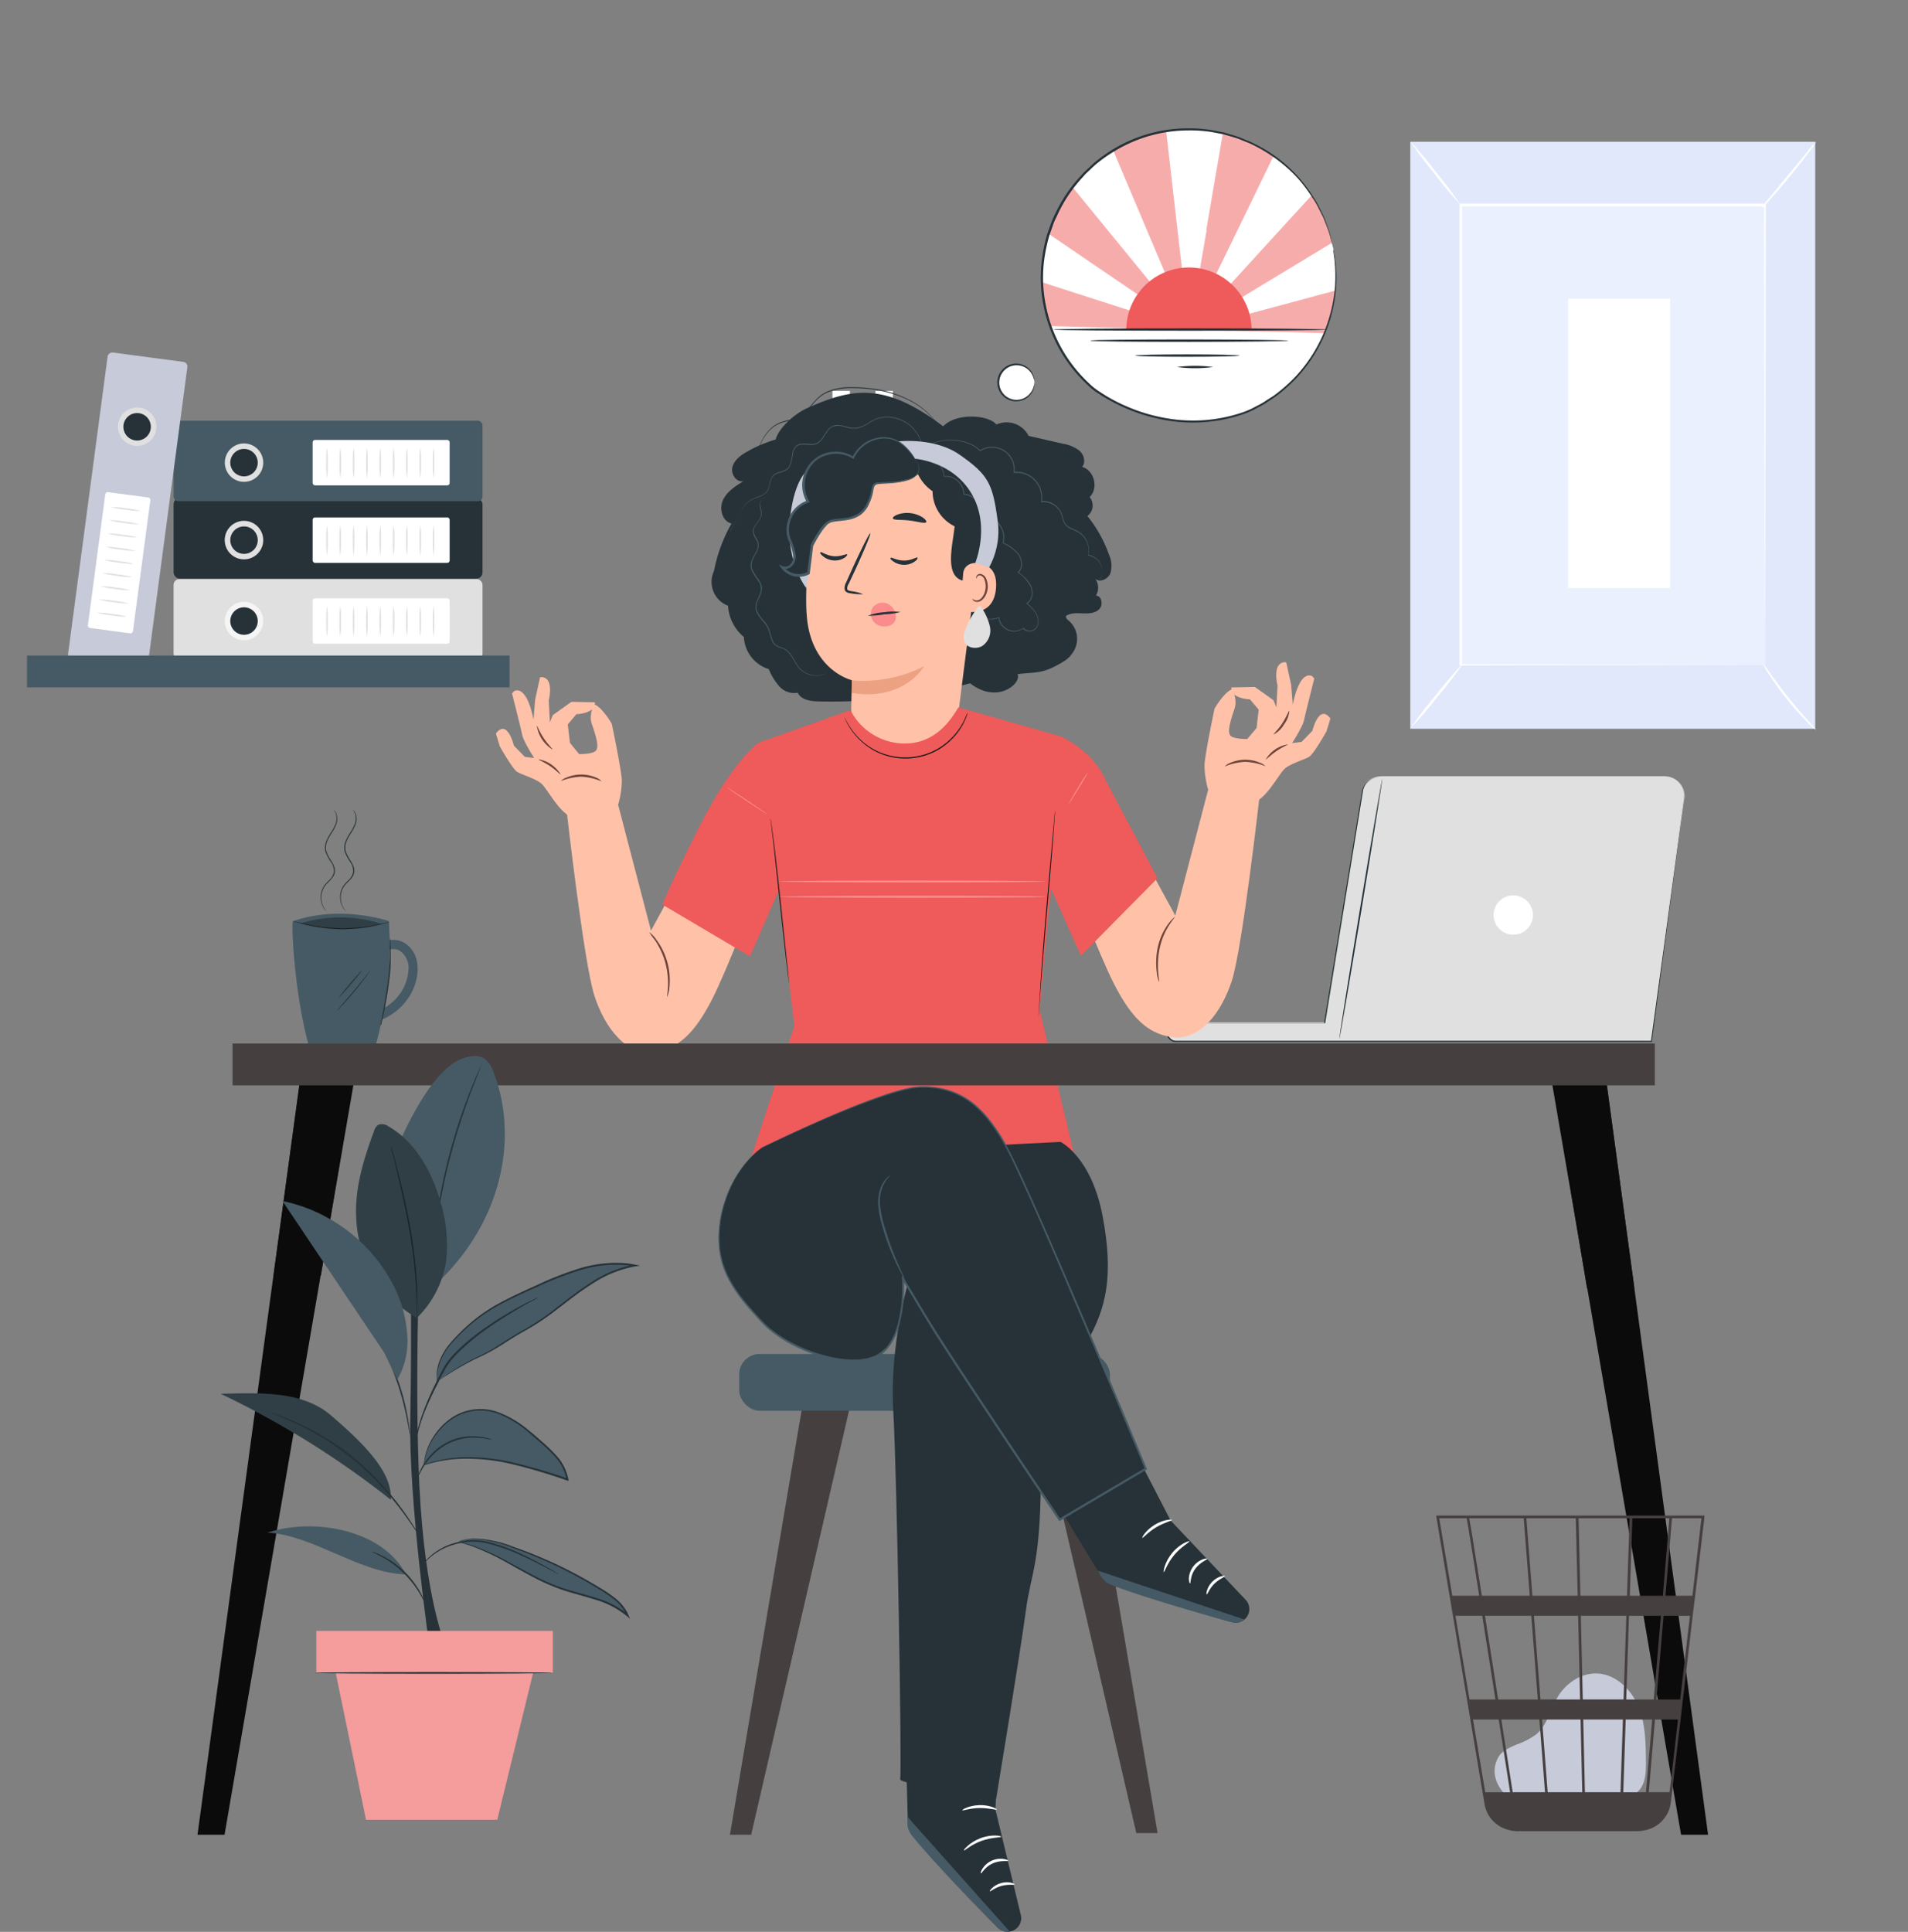 <svg xmlns="http://www.w3.org/2000/svg" width="570" height="577.03" viewBox="0 0 570 577.03">
  <rect x="0" y="0" width="570" height="577.03" fill="#808080" stroke="none"/>
  <g id="challanges" transform="translate(8735.012 21025.349)">
    <g id="Group_292839" data-name="Group 292839" transform="translate(-8735.501 -21065.318)">
      <g id="about" transform="translate(8.561 70)">
        <g id="freepik--background-complete--inject-2" transform="translate(39.143)">
          <rect id="Rectangle_148539" data-name="Rectangle 148539" width="5.216" height="5.216" transform="translate(201.471 86.722)" fill="#fff"/>
          <rect id="Rectangle_148540" data-name="Rectangle 148540" width="5.216" height="5.216" transform="translate(214.3 86.722)" fill="#fff"/>
          <rect id="Rectangle_148550" data-name="Rectangle 148550" width="120.972" height="175.342" transform="translate(374.1 12.306)" fill="#e1e8fb"/>
          <rect id="Rectangle_148551" data-name="Rectangle 148551" width="90.914" height="137.361" transform="translate(389.122 31.302)" fill="#ebf0ff"/>
          <path id="Path_90698" data-name="Path 90698" d="M448.215,201.428V191.266c0-6.582,0-16.169-.082-28.3,0-24.213-.082-58.52-.137-98.9l.3.3H357.4l.328-.328V201.4l-.259-.273,66.168.137H442.02l-18.218.068-66.334.137H357V63.52h91.5v.3c-.068,40.466-.109,74.84-.15,99.108,0,12.086,0,21.66-.082,28.229v9.385a8.17,8.17,0,0,1-.056.885Z" transform="translate(31.822 -32.764)" fill="#fff"/>
          <path id="Path_90699" data-name="Path 90699" d="M439.406,50a21.288,21.288,0,0,1-2.159,3.141c-1.366,1.871-3.4,4.425-5.668,7.2s-4.411,5.2-5.982,6.952a22.479,22.479,0,0,1-2.663,2.732A21.732,21.732,0,0,1,425.242,67l5.821-7.074,5.821-7.061A24.294,24.294,0,0,1,439.406,50Z" transform="translate(55.936 -37.708)" fill="#fff"/>
          <path id="Path_90701" data-name="Path 90701" d="M439.976,184a16.822,16.822,0,0,1-2.732-2.514,88.078,88.078,0,0,1-5.982-6.746,84.462,84.462,0,0,1-5.26-7.32,17.025,17.025,0,0,1-1.844-3.25,25.738,25.738,0,0,1,2.226,2.99c1.366,1.871,3.207,4.438,5.394,7.169s4.277,5.121,5.8,6.828A25.614,25.614,0,0,1,439.974,184Z" transform="translate(55.325 4.042)" fill="#fff"/>
          <path id="Path_90702" data-name="Path 90702" d="M346.2,183.529,362.057,164" transform="translate(27.936 3.98)" fill="#fff"/>
          <path id="Path_90703" data-name="Path 90703" d="M362.06,164a121.974,121.974,0,0,1-7.675,9.979,116.658,116.658,0,0,1-8.2,9.559,118.393,118.393,0,0,1,7.675-9.979,119.573,119.573,0,0,1,8.2-9.559Z" transform="translate(27.933 3.98)" fill="#fff"/>
          <path id="Path_90704" data-name="Path 90704" d="M346.22,50a112.834,112.834,0,0,1,7.69,9.191,108.216,108.216,0,0,1,7.169,9.559,111.773,111.773,0,0,1-7.688-9.191A103.868,103.868,0,0,1,346.22,50Z" transform="translate(27.944 -37.708)" fill="#fff"/>
          <rect id="Rectangle_148552" data-name="Rectangle 148552" width="30.442" height="86.421" transform="translate(421.27 59.189)" fill="#fff"/>
        </g>
        <g id="freepik--Mug--inject-2" transform="translate(79.306 211.935)">
          <path id="Path_90730" data-name="Path 90730" d="M129.035,242.4a3.618,3.618,0,0,1,4.576-.109,6.256,6.256,0,0,1,2.281,5.094,13.957,13.957,0,0,1-5.2,10.3,14.232,14.232,0,0,1-5.6,2.882,1.417,1.417,0,1,0,.752,2.732,17.617,17.617,0,0,0,10.929-8.741c2.417-4.616,3.019-11.306-1.789-14.64a6.391,6.391,0,0,0-7.948.546c-1.366,1.257.669,3.223,1.967,1.98Z" transform="translate(-101.216 -200.03)" fill="#455a64"/>
          <path id="Path_90731" data-name="Path 90731" d="M107.507,235.282c-.656.238.423,21.851,4.644,36.956h20.062a117.078,117.078,0,0,0,3.92-22.011,125.234,125.234,0,0,0,0-14.941S122.007,230.311,107.507,235.282Z" transform="translate(-107.33 -202.116)" fill="#455a64"/>
          <path id="Path_90732" data-name="Path 90732" d="M136.28,234.948l-.273.109-.82.246c-.356.109-.792.246-1.366.369s-1.093.288-1.747.41a42.336,42.336,0,0,1-4.588.752,49.615,49.615,0,0,1-5.695.288,54.515,54.515,0,0,1-5.681-.423c-1.734-.238-3.292-.532-4.575-.832s-2.335-.574-3.032-.805l-.82-.259a.819.819,0,0,1-.273-.109h.287l.832.219c.713.191,1.747.437,3.046.713s2.84.546,4.562.778a54.717,54.717,0,0,0,5.653.383,52.7,52.7,0,0,0,5.668-.246c1.734-.191,3.292-.437,4.588-.7.643-.109,1.228-.259,1.734-.369s.956-.219,1.366-.314l.82-.2Z" transform="translate(-107.3 -201.526)" fill="#263238"/>
          <g id="Group_292835" data-name="Group 292835" transform="translate(2.363 32.068)" opacity="0.3">
            <path id="Path_90733" data-name="Path 90733" d="M133.356,235.776a41.271,41.271,0,0,0-24.3-.119,65.445,65.445,0,0,0,11.213,1.721,48.754,48.754,0,0,0,13.083-1.6Z" transform="translate(-109.06 -233.888)"/>
          </g>
          <path id="Path_90734" data-name="Path 90734" d="M126.6,264.743v-.273a6.772,6.772,0,0,1,.137-.778c.137-.713.328-1.68.546-2.851.45-2.417,1.051-5.75,1.5-9.477.219-1.857.369-3.633.464-5.245s.137-3.089.109-4.316V238.12a2.945,2.945,0,0,0,.082.778,7.53,7.53,0,0,1,.109,1.257c.027.492.068,1.037.068,1.652v4.329a47.957,47.957,0,0,1-.45,5.272c-.45,3.728-1.079,7.074-1.584,9.477-.246,1.2-.464,2.172-.628,2.84l-.191.764C126.642,264.66,126.614,264.756,126.6,264.743Z" transform="translate(-100.283 -200.372)" fill="#263238"/>
          <path id="Path_90735" data-name="Path 90735" d="M126.932,245.5a3.93,3.93,0,0,1-.314.519c-.219.314-.546.778-.956,1.366-.832,1.119-2.008,2.649-3.359,4.288s-2.635,3.089-3.578,4.1l-1.133,1.2a2.556,2.556,0,0,1-.45.41,2.731,2.731,0,0,1,.369-.492l1.069-1.257c.916-1.051,2.158-2.514,3.51-4.1s2.554-3.142,3.414-4.233l1.037-1.3a2.733,2.733,0,0,1,.391-.5Z" transform="translate(-103.742 -197.571)" fill="#263238"/>
          <path id="Path_90736" data-name="Path 90736" d="M124.6,245.34a54.927,54.927,0,0,1-3.564,4.4,55.88,55.88,0,0,1-3.769,4.2s1.544-2.008,3.564-4.385S124.552,245.3,124.6,245.34Z" transform="translate(-103.695 -197.631)" fill="#263238"/>
          <path id="Path_90737" data-name="Path 90737" d="M117.364,210.411h.082l.177.177a2.826,2.826,0,0,1,.532.832,4.711,4.711,0,0,1-.137,3.564,14.107,14.107,0,0,1-1.188,2.212,15.3,15.3,0,0,0-1.366,2.485,4.658,4.658,0,0,0-.287,2.99,11.35,11.35,0,0,0,1.53,2.964,8.723,8.723,0,0,1,.778,1.557,3.633,3.633,0,0,1,.246,1.694,3.207,3.207,0,0,1-.614,1.544,9.624,9.624,0,0,1-1.011,1.188c-.356.356-.713.7-1.011,1.051a5.82,5.82,0,0,0-.764,1.119,6.159,6.159,0,0,0-.628,2.335,6.337,6.337,0,0,0,.764,3.427c.423.738.764,1.051.738,1.079a4.2,4.2,0,0,1-.832-1.024,6.145,6.145,0,0,1-.86-3.483,5.927,5.927,0,0,1,.614-2.445,6.255,6.255,0,0,1,.778-1.175c.314-.369.669-.713,1.011-1.069a4.6,4.6,0,0,0,1.544-2.581,4.917,4.917,0,0,0-1-3.072,12.29,12.29,0,0,1-1.557-3.032,4.97,4.97,0,0,1,.314-3.168,15.019,15.019,0,0,1,1.366-2.514,14.329,14.329,0,0,0,1.188-2.158,4.726,4.726,0,0,0,.238-3.454,3.537,3.537,0,0,0-.638-1.049Z" transform="translate(-105.072 -210.405)" fill="#263238"/>
          <path id="Path_90738" data-name="Path 90738" d="M121.6,210.411h.068l.191.177a2.842,2.842,0,0,1,.519.832,4.711,4.711,0,0,1-.137,3.564,15.208,15.208,0,0,1-1.175,2.212,16.453,16.453,0,0,0-1.366,2.485,4.752,4.752,0,0,0-.287,2.99,12.291,12.291,0,0,0,1.53,2.964,9.819,9.819,0,0,1,.792,1.557,3.618,3.618,0,0,1,.238,1.694,3.326,3.326,0,0,1-.6,1.544,8.656,8.656,0,0,1-1.024,1.188c-.356.356-.7.7-1.011,1.051a6.515,6.515,0,0,0-.764,1.119,6.282,6.282,0,0,0,.15,5.763,11.006,11.006,0,0,0,.738,1.079,4.2,4.2,0,0,1-.832-1.024,6.241,6.241,0,0,1-.874-3.483,5.709,5.709,0,0,1,1.366-3.618c.314-.369.656-.713,1.011-1.069a4.5,4.5,0,0,0,1.53-2.581,4.989,4.989,0,0,0-.984-3.072,12.289,12.289,0,0,1-1.565-3.028,4.97,4.97,0,0,1,.314-3.168,15.022,15.022,0,0,1,1.366-2.514,14.325,14.325,0,0,0,1.188-2.158,4.711,4.711,0,0,0,.219-3.455,3.7,3.7,0,0,0-.6-1.051Z" transform="translate(-103.52 -210.405)" fill="#263238"/>
        </g>
        <g id="freepik--Shelf--inject-2" transform="translate(0 75.078)">
          <rect id="Rectangle_148554" data-name="Rectangle 148554" width="92.293" height="24.037" rx="1.83" transform="translate(43.784 43.688)" fill="#263238"/>
          <rect id="Rectangle_148555" data-name="Rectangle 148555" width="40.93" height="13.575" rx="0.71" transform="translate(85.328 49.439)" fill="#fff"/>
          <path id="Path_90739" data-name="Path 90739" d="M113.033,75.957a4.917,4.917,0,1,0-4.917,4.917A4.917,4.917,0,0,0,113.033,75.957Z" transform="translate(-43.288 -19.744)" fill="#263238"/>
          <path id="Path_90740" data-name="Path 90740" d="M108.343,81.929a5.75,5.75,0,1,1,5.735-5.75,5.75,5.75,0,0,1-5.735,5.75Zm0-9.833a4.1,4.1,0,1,0,4.1,4.1,4.1,4.1,0,0,0-4.1-4.1Z" transform="translate(-43.514 -19.967)" fill="#e0e0e0"/>
          <path id="Path_90741" data-name="Path 90741" d="M125,71.37a23.735,23.735,0,0,1,.219,4.547A23.832,23.832,0,0,1,125,80.48a26.068,26.068,0,0,1-.2-4.562A25.945,25.945,0,0,1,125,71.37Z" transform="translate(-35.398 -19.623)" fill="#e0e0e0"/>
          <path id="Path_90742" data-name="Path 90742" d="M127.933,71.37a23.736,23.736,0,0,1,.191,4.547,23.836,23.836,0,0,1-.219,4.562,23.83,23.83,0,0,1-.219-4.562,23.738,23.738,0,0,1,.246-4.547Z" transform="translate(-34.343 -19.623)" fill="#e0e0e0"/>
          <path id="Path_90743" data-name="Path 90743" d="M130.836,71.37a23.738,23.738,0,0,1,.219,4.547,23.835,23.835,0,0,1-.219,4.562,26.069,26.069,0,0,1-.2-4.562,25.948,25.948,0,0,1,.2-4.547Z" transform="translate(-33.266 -19.623)" fill="#e0e0e0"/>
          <path id="Path_90744" data-name="Path 90744" d="M133.756,71.37a23.742,23.742,0,0,1,.217,4.55,23.837,23.837,0,0,1-.219,4.562,23.833,23.833,0,0,1-.219-4.562,23.736,23.736,0,0,1,.219-4.547Z" transform="translate(-32.203 -19.623)" fill="#e0e0e0"/>
          <path id="Path_90745" data-name="Path 90745" d="M136.676,71.37a25.948,25.948,0,0,1,.2,4.547,26.075,26.075,0,0,1-.2,4.562,23.833,23.833,0,0,1-.219-4.562,23.735,23.735,0,0,1,.219-4.547Z" transform="translate(-31.135 -19.623)" fill="#e0e0e0"/>
          <path id="Path_90746" data-name="Path 90746" d="M139.586,71.37a23.736,23.736,0,0,1,.219,4.547,23.826,23.826,0,0,1-.219,4.562,23.835,23.835,0,0,1-.219-4.562,23.734,23.734,0,0,1,.219-4.547Z" transform="translate(-30.071 -19.623)" fill="#e0e0e0"/>
          <path id="Path_90747" data-name="Path 90747" d="M142.506,71.37a25.948,25.948,0,0,1,.2,4.547,26.072,26.072,0,0,1-.2,4.562,23.827,23.827,0,0,1-.219-4.562,23.736,23.736,0,0,1,.219-4.547Z" transform="translate(-29.003 -19.623)" fill="#e0e0e0"/>
          <path id="Path_90748" data-name="Path 90748" d="M145.416,71.37a23.735,23.735,0,0,1,.219,4.547,23.832,23.832,0,0,1-.219,4.562,23.832,23.832,0,0,1-.219-4.562,23.737,23.737,0,0,1,.219-4.547Z" transform="translate(-27.94 -19.623)" fill="#e0e0e0"/>
          <path id="Path_90749" data-name="Path 90749" d="M148.339,71.37a25.943,25.943,0,0,1,.2,4.547,26.074,26.074,0,0,1-.2,4.562,23.836,23.836,0,0,1-.219-4.562,23.74,23.74,0,0,1,.219-4.547Z" transform="translate(-26.871 -19.623)" fill="#e0e0e0"/>
          <rect id="Rectangle_148556" data-name="Rectangle 148556" width="92.293" height="24.037" rx="1.38" transform="translate(43.784 20.554)" fill="#455a64"/>
          <rect id="Rectangle_148557" data-name="Rectangle 148557" width="40.93" height="13.575" rx="0.71" transform="translate(85.328 26.29)" fill="#fff"/>
          <path id="Path_90750" data-name="Path 90750" d="M113.033,59.017a4.917,4.917,0,1,0-4.917,4.917,4.917,4.917,0,0,0,4.917-4.917Z" transform="translate(-43.288 -25.939)" fill="#263238"/>
          <path id="Path_90751" data-name="Path 90751" d="M108.335,64.972a5.735,5.735,0,1,1,5.735-5.735,5.735,5.735,0,0,1-5.735,5.735Zm0-9.833a4.1,4.1,0,1,0,4.1,4.1,4.1,4.1,0,0,0-4.1-4.1Z" transform="translate(-43.507 -26.159)" fill="#e0e0e0"/>
          <path id="Path_90752" data-name="Path 90752" d="M125,54.43a23.625,23.625,0,0,1,.219,4.547A23.625,23.625,0,0,1,125,63.526a25.85,25.85,0,0,1-.2-4.547,25.848,25.848,0,0,1,.2-4.549Z" transform="translate(-35.398 -25.818)" fill="#e0e0e0"/>
          <path id="Path_90753" data-name="Path 90753" d="M127.926,54.43a23.624,23.624,0,0,1,.219,4.547,23.63,23.63,0,0,1-.219,4.547,23.626,23.626,0,0,1-.219-4.547,23.626,23.626,0,0,1,.219-4.547Z" transform="translate(-34.336 -25.818)" fill="#e0e0e0"/>
          <path id="Path_90754" data-name="Path 90754" d="M130.836,54.43a23.626,23.626,0,0,1,.219,4.547,23.626,23.626,0,0,1-.219,4.547,25.849,25.849,0,0,1-.2-4.547,25.856,25.856,0,0,1,.2-4.547Z" transform="translate(-33.266 -25.818)" fill="#e0e0e0"/>
          <path id="Path_90755" data-name="Path 90755" d="M133.756,54.43a23.629,23.629,0,0,1,.219,4.547,23.629,23.629,0,0,1-.219,4.547,23.624,23.624,0,0,1-.219-4.547,23.63,23.63,0,0,1,.219-4.547Z" transform="translate(-32.203 -25.818)" fill="#e0e0e0"/>
          <path id="Path_90756" data-name="Path 90756" d="M136.676,54.43a25.852,25.852,0,0,1,.2,4.547,25.849,25.849,0,0,1-.2,4.547,23.628,23.628,0,0,1-.219-4.547A23.634,23.634,0,0,1,136.676,54.43Z" transform="translate(-31.135 -25.818)" fill="#e0e0e0"/>
          <path id="Path_90757" data-name="Path 90757" d="M139.586,54.43a23.626,23.626,0,0,1,.219,4.547,23.625,23.625,0,0,1-.219,4.547,23.625,23.625,0,0,1-.219-4.547A23.628,23.628,0,0,1,139.586,54.43Z" transform="translate(-30.071 -25.818)" fill="#e0e0e0"/>
          <path id="Path_90758" data-name="Path 90758" d="M142.506,54.43a25.853,25.853,0,0,1,.2,4.547,25.849,25.849,0,0,1-.2,4.547,23.628,23.628,0,0,1-.219-4.547A23.63,23.63,0,0,1,142.506,54.43Z" transform="translate(-29.003 -25.818)" fill="#e0e0e0"/>
          <path id="Path_90759" data-name="Path 90759" d="M145.416,54.43a23.628,23.628,0,0,1,.219,4.547,23.625,23.625,0,0,1-.219,4.547,23.63,23.63,0,0,1-.219-4.547,23.628,23.628,0,0,1,.219-4.547Z" transform="translate(-27.94 -25.818)" fill="#e0e0e0"/>
          <path id="Path_90760" data-name="Path 90760" d="M148.339,54.43a25.853,25.853,0,0,1,.2,4.547,25.855,25.855,0,0,1-.2,4.547,23.626,23.626,0,0,1-.219-4.547,23.629,23.629,0,0,1,.219-4.547Z" transform="translate(-26.87 -25.818)" fill="#e0e0e0"/>
          <rect id="Rectangle_148558" data-name="Rectangle 148558" width="92.293" height="24.037" rx="1.71" transform="translate(43.784 67.862)" fill="#e0e0e0"/>
          <rect id="Rectangle_148559" data-name="Rectangle 148559" width="40.93" height="13.575" rx="0.71" transform="translate(85.328 73.598)" fill="#fff"/>
          <path id="Path_90761" data-name="Path 90761" d="M113.033,93.66a4.917,4.917,0,1,0-4.917,4.9,4.917,4.917,0,0,0,4.917-4.9Z" transform="translate(-43.288 -13.275)" fill="#263238"/>
          <path id="Path_90762" data-name="Path 90762" d="M108.335,99.615a5.735,5.735,0,1,1,5.735-5.735,5.735,5.735,0,0,1-5.735,5.735Zm0-9.833a4.1,4.1,0,1,0,4.1,4.1,4.1,4.1,0,0,0-4.1-4.1Z" transform="translate(-43.507 -13.49)" fill="#f5f5f5"/>
          <path id="Path_90763" data-name="Path 90763" d="M125,89.07a23.625,23.625,0,0,1,.219,4.547A23.628,23.628,0,0,1,125,98.166a25.849,25.849,0,0,1-.195-4.546,25.85,25.85,0,0,1,.2-4.547Z" transform="translate(-35.398 -13.151)" fill="#e0e0e0"/>
          <path id="Path_90764" data-name="Path 90764" d="M127.933,89.07a23.622,23.622,0,0,1,.191,4.547,23.627,23.627,0,0,1-.219,4.547,23.628,23.628,0,0,1-.219-4.547A23.628,23.628,0,0,1,127.933,89.07Z" transform="translate(-34.343 -13.151)" fill="#e0e0e0"/>
          <path id="Path_90765" data-name="Path 90765" d="M130.836,89.07a23.629,23.629,0,0,1,.219,4.547,23.624,23.624,0,0,1-.219,4.547,25.859,25.859,0,0,1-.2-4.547,25.858,25.858,0,0,1,.2-4.547Z" transform="translate(-33.266 -13.151)" fill="#e0e0e0"/>
          <path id="Path_90766" data-name="Path 90766" d="M133.756,89.07a23.627,23.627,0,0,1,.217,4.55,23.629,23.629,0,0,1-.219,4.547,23.624,23.624,0,0,1-.219-4.547,23.631,23.631,0,0,1,.219-4.547Z" transform="translate(-32.203 -13.151)" fill="#e0e0e0"/>
          <path id="Path_90767" data-name="Path 90767" d="M136.676,89.07a25.852,25.852,0,0,1,.2,4.547,25.852,25.852,0,0,1-.2,4.547,23.624,23.624,0,0,1-.219-4.547,23.632,23.632,0,0,1,.219-4.547Z" transform="translate(-31.135 -13.151)" fill="#e0e0e0"/>
          <path id="Path_90768" data-name="Path 90768" d="M139.586,89.07a23.626,23.626,0,0,1,.219,4.547,23.625,23.625,0,0,1-.219,4.547,23.625,23.625,0,0,1-.219-4.547,23.626,23.626,0,0,1,.219-4.547Z" transform="translate(-30.071 -13.151)" fill="#e0e0e0"/>
          <path id="Path_90769" data-name="Path 90769" d="M142.506,89.07a25.853,25.853,0,0,1,.2,4.547,25.853,25.853,0,0,1-.2,4.547,23.625,23.625,0,0,1-.219-4.547,23.625,23.625,0,0,1,.219-4.547Z" transform="translate(-29.003 -13.151)" fill="#e0e0e0"/>
          <path id="Path_90770" data-name="Path 90770" d="M145.416,89.07a23.628,23.628,0,0,1,.219,4.547,23.624,23.624,0,0,1-.219,4.547,23.631,23.631,0,0,1-.219-4.547,23.627,23.627,0,0,1,.219-4.547Z" transform="translate(-27.94 -13.151)" fill="#e0e0e0"/>
          <path id="Path_90771" data-name="Path 90771" d="M148.339,89.07a25.853,25.853,0,0,1,.2,4.547,25.855,25.855,0,0,1-.2,4.547,23.627,23.627,0,0,1-.219-4.547A23.629,23.629,0,0,1,148.339,89.07Z" transform="translate(-26.87 -13.151)" fill="#e0e0e0"/>
          <rect id="Rectangle_148560" data-name="Rectangle 148560" width="92.293" height="24.037" rx="1.38" transform="translate(48.084 3.167) rotate(97.57)" fill="#c7cad8"/>
          <rect id="Rectangle_148561" data-name="Rectangle 148561" width="40.93" height="13.575" rx="0.71" transform="translate(36.935 43.587) rotate(97.57)" fill="#fff"/>
          <path id="Path_90772" data-name="Path 90772" d="M84.139,56.049a4.917,4.917,0,1,0-4.221-5.465,4.917,4.917,0,0,0,4.221,5.465Z" transform="translate(-51.813 -28.805)" fill="#263238"/>
          <path id="Path_90773" data-name="Path 90773" d="M79.272,50.654a5.735,5.735,0,1,1,4.93,6.4,5.735,5.735,0,0,1-4.93-6.4Zm9.733,1.3a4.1,4.1,0,1,0-1.585,2.717,4.1,4.1,0,0,0,1.585-2.717Z" transform="translate(-52.054 -29.034)" fill="#e0e0e0"/>
          <path id="Path_90774" data-name="Path 90774" d="M86.678,68.6a23.97,23.97,0,0,1-4.48-.383A23.217,23.217,0,0,1,77.72,67.4a24.747,24.747,0,0,1,4.547.4,25.279,25.279,0,0,1,4.411.805Z" transform="translate(-52.605 -21.075)" fill="#e0e0e0"/>
          <path id="Path_90775" data-name="Path 90775" d="M86.305,71.49a23.8,23.8,0,0,1-4.534-.383,23.218,23.218,0,0,1-4.48-.82,24.58,24.58,0,0,1,4.534.4,25.277,25.277,0,0,1,4.48.805Z" transform="translate(-52.762 -20.019)" fill="#e0e0e0"/>
          <path id="Path_90776" data-name="Path 90776" d="M85.928,74.381A23.8,23.8,0,0,1,81.394,74a23.211,23.211,0,0,1-4.494-.82,24.678,24.678,0,0,1,4.547.4,25.278,25.278,0,0,1,4.48.805Z" transform="translate(-52.905 -18.962)" fill="#e0e0e0"/>
          <path id="Path_90777" data-name="Path 90777" d="M85.534,77.321A23.861,23.861,0,0,1,81,76.939a23.22,23.22,0,0,1-4.48-.82,24.584,24.584,0,0,1,4.534.4,24.582,24.582,0,0,1,4.48.805Z" transform="translate(-53.043 -17.886)" fill="#e0e0e0"/>
          <path id="Path_90778" data-name="Path 90778" d="M85.154,80.161a23.805,23.805,0,0,1-4.534-.383,22.671,22.671,0,0,1-4.48-.82,24.583,24.583,0,0,1,4.534.4,25.277,25.277,0,0,1,4.48.805Z" transform="translate(-53.182 -16.848)" fill="#e0e0e0"/>
          <path id="Path_90779" data-name="Path 90779" d="M84.789,83.051a23.913,23.913,0,0,1-4.588-.383,23.214,23.214,0,0,1-4.48-.82,24.59,24.59,0,0,1,4.534.4,25.278,25.278,0,0,1,4.533.8Z" transform="translate(-53.337 -15.791)" fill="#e0e0e0"/>
          <path id="Path_90780" data-name="Path 90780" d="M84.414,85.941a23.805,23.805,0,0,1-4.534-.383,23.215,23.215,0,0,1-4.48-.82,24.581,24.581,0,0,1,4.534.4,25.279,25.279,0,0,1,4.48.805Z" transform="translate(-53.454 -14.734)" fill="#e0e0e0"/>
          <path id="Path_90781" data-name="Path 90781" d="M84,88.831a23.807,23.807,0,0,1-4.534-.383,23.214,23.214,0,0,1-4.493-.82,24.676,24.676,0,0,1,4.547.4A25.28,25.28,0,0,1,84,88.831Z" transform="translate(-53.607 -13.677)" fill="#e0e0e0"/>
          <path id="Path_90782" data-name="Path 90782" d="M83.614,91.721a23.8,23.8,0,0,1-4.534-.383,23.211,23.211,0,0,1-4.48-.82,24.582,24.582,0,0,1,4.534.4,24.583,24.583,0,0,1,4.48.805Z" transform="translate(-53.746 -12.621)" fill="#e0e0e0"/>
          <rect id="Rectangle_148562" data-name="Rectangle 148562" width="144.149" height="9.505" transform="translate(0 90.697)" fill="#455a64"/>
        </g>
        <g id="freepik--speech-bubble--inject-2" transform="translate(289.871 8.304)">
          <path id="Path_90783" data-name="Path 90783" d="M391.492,96.291a43.975,43.975,0,1,0-71.644,41.954,7.669,7.669,0,0,0,.669.492h0a51.026,51.026,0,0,0,35.248,8.891,39.509,39.509,0,0,0,11.642-3.25A44.057,44.057,0,0,0,391.5,96.293Z" transform="translate(-291.123 -60.495)" fill="#fff"/>
          <g id="Group_292836" data-name="Group 292836" transform="translate(57.172 60.055)" opacity="0.3">
            <path id="Path_90784" data-name="Path 90784" d="M336.7,104.62v.014h.014Z" transform="translate(-336.47 -104.513)" fill="#fff"/>
            <path id="Path_90785" data-name="Path 90785" d="M336.69,104.62l.014.014Z" transform="translate(-336.473 -104.513)" fill="#fff"/>
            <path id="Path_90786" data-name="Path 90786" d="M336.674,104.6l-.014.014.027.014Z" transform="translate(-336.484 -104.52)" fill="#fff"/>
            <path id="Path_90787" data-name="Path 90787" d="M336.65,104.59Z" transform="translate(-336.487 -104.525)" fill="#fff"/>
            <path id="Path_90788" data-name="Path 90788" d="M336.664,104.56Z" transform="translate(-336.487 -104.535)" fill="#fff"/>
            <path id="Path_90789" data-name="Path 90789" d="M336.7,104.61Z" transform="translate(-336.47 -104.516)" fill="#fff"/>
            <path id="Path_90790" data-name="Path 90790" d="M336.666,104.611V104.6l-.1-.055.082.082Z" transform="translate(-336.516 -104.542)" fill="#fff"/>
            <path id="Path_90791" data-name="Path 90791" d="M336.64,104.58v.014h.014Z" transform="translate(-336.492 -104.528)" fill="#fff"/>
            <path id="Path_90792" data-name="Path 90792" d="M336.7,104.6h-.014v.014Z" transform="translate(-336.473 -104.52)" fill="#fff"/>
            <path id="Path_90793" data-name="Path 90793" d="M336.694,104.61h-.014l.014.014Z" transform="translate(-336.476 -104.516)" fill="#fff"/>
            <path id="Path_90794" data-name="Path 90794" d="M336.68,104.67Z" transform="translate(-336.476 -104.495)" fill="#fff"/>
            <path id="Path_90795" data-name="Path 90795" d="M336.644,104.614v.014l-.014-.014v.027h.027l-.014-.014h.014v-.014h.014l-.04-.014Z" transform="translate(-336.495 -104.521)" fill="#fff"/>
            <path id="Path_90796" data-name="Path 90796" d="M336.653,104.642l.014-.027V104.6l-.137.027Z" transform="translate(-336.531 -104.52)" fill="#fff"/>
            <path id="Path_90797" data-name="Path 90797" d="M336.7,104.64Z" transform="translate(-336.473 -104.506)" fill="#fff"/>
            <path id="Path_90798" data-name="Path 90798" d="M336.632,104.7l-.042.219.1-.191v-.082Z" transform="translate(-336.509 -104.502)" fill="#fff"/>
            <path id="Path_90799" data-name="Path 90799" d="M336.694,104.64Z" transform="translate(-336.477 -104.506)" fill="#fff"/>
          </g>
          <path id="Path_90801" data-name="Path 90801" d="M336.68,104.64Z" transform="translate(-279.304 -44.452)" fill="#c7cad8"/>
          <path id="Path_90803" data-name="Path 90803" d="M336.667,104.614V104.6l-.137.027.119.014Z" transform="translate(-279.36 -44.466)" fill="#c7cad8"/>
          <path id="Path_90805" data-name="Path 90805" d="M336.59,104.923l.1-.191v-.082l-.055.055Z" transform="translate(-279.338 -44.448)" fill="#c7cad8"/>
          <path id="Path_90806" data-name="Path 90806" d="M336.644,104.614v.014l-.014-.014v.027h.027l-.014-.014h.014v-.014h.014l-.04-.014Z" transform="translate(-279.322 -44.466)" fill="#c7cad8"/>
          <path id="Path_90808" data-name="Path 90808" d="M336.69,104.64Z" transform="translate(-279.3 -44.452)" fill="#c7cad8"/>
          <path id="Path_90810" data-name="Path 90810" d="M336.68,104.67Z" transform="translate(-279.304 -44.441)" fill="#c7cad8"/>
          <path id="Path_90811" data-name="Path 90811" d="M374.231,107.1c0,.191-13.261.356-29.635.356s-29.6-.109-29.6-.356,13.275-.356,29.635-.356S374.231,106.946,374.231,107.1Z" transform="translate(-287.232 -43.684)" fill="#263238"/>
          <path id="Path_90812" data-name="Path 90812" d="M355.968,110.365c0,.2-6.965.356-15.569.356s-15.569-.15-15.569-.356,6.965-.356,15.569-.356S355.968,110.174,355.968,110.365Z" transform="translate(-283.637 -42.488)" fill="#263238"/>
          <path id="Path_90813" data-name="Path 90813" d="M344.794,112.865a40.044,40.044,0,0,1-10.843,0,41.572,41.572,0,0,1,10.843,0Z" transform="translate(-280.302 -41.574)" fill="#263238"/>
          <g id="Group_292837" data-name="Group 292837" transform="translate(13.319 0.794)" opacity="0.5">
            <path id="Path_90814" data-name="Path 90814" d="M346.66,61.63,341.7,90.569h.119l-5.094,29.415,13.082-26.847h0L361.8,68.445a44.429,44.429,0,0,0-15.146-6.814Z" transform="translate(-292.605 -60.974)" fill="#ef5a5a"/>
            <path id="Path_90815" data-name="Path 90815" d="M336.68,104.64Z" transform="translate(-292.623 -45.246)" fill="#fff"/>
            <path id="Path_90816" data-name="Path 90816" d="M304.42,94.22a43.126,43.126,0,0,0,2.212,12.292c.1.287.2.546.314.82l11.417.3h0l30.045.752Z" transform="translate(-304.42 -49.057)" fill="#ef5a5a"/>
            <path id="Path_90817" data-name="Path 90817" d="M336.667,104.614V104.6l-.137.027.119.014Z" transform="translate(-292.677 -45.26)" fill="#fff"/>
            <path id="Path_90818" data-name="Path 90818" d="M391.528,104.335,348.154,116h-.195v-.15l-.082.1H347.8L313.034,73.43a44.982,44.982,0,0,0-7.169,13.93l17.194,11.706h0l24.691,16.808h-.109l.238.164h0l.1.082v-.1h.177l40.178,1.011a43.964,43.964,0,0,0,3.207-12.7Z" transform="translate(-303.892 -56.66)" fill="#ef5a5a"/>
            <path id="Path_90819" data-name="Path 90819" d="M336.59,104.923l.1-.191v-.082l-.055.055Z" transform="translate(-292.655 -45.242)" fill="#fff"/>
            <path id="Path_90820" data-name="Path 90820" d="M336.644,104.614v.014l-.014-.014v.027h.027l-.014-.014h.014v-.014h.014l-.04-.014Z" transform="translate(-292.642 -45.26)" fill="#fff"/>
            <path id="Path_90821" data-name="Path 90821" d="M320,66.9l10.929,25.839h0l11.731,27.641-3.454-29.84h0L335.842,61.15a41.442,41.442,0,0,0-5.367,1.175A43,43,0,0,0,320,66.9Z" transform="translate(-298.722 -61.15)" fill="#ef5a5a"/>
            <path id="Path_90822" data-name="Path 90822" d="M336.69,104.64Z" transform="translate(-292.62 -45.246)" fill="#fff"/>
            <path id="Path_90823" data-name="Path 90823" d="M379.3,89.383a44.166,44.166,0,0,0-6.1-14.163L356.959,92.974h0L336.69,115.167Z" transform="translate(-292.62 -56.005)" fill="#ef5a5a"/>
            <path id="Path_90824" data-name="Path 90824" d="M336.68,104.67Z" transform="translate(-292.623 -45.235)" fill="#fff"/>
          </g>
          <path id="Path_90825" data-name="Path 90825" d="M341.593,91a18.723,18.723,0,0,0-18.723,18.737h37.456A18.737,18.737,0,0,0,341.593,91Z" transform="translate(-284.355 -49.439)" fill="#ef5a5a"/>
          <path id="Path_90826" data-name="Path 90826" d="M388.379,104.665c0,.2-18.232.356-40.711.356s-40.7-.15-40.7-.356,18.218-.356,40.7-.356S388.379,104.474,388.379,104.665Z" transform="translate(-290.169 -44.573)" fill="#263238"/>
          <path id="Path_90827" data-name="Path 90827" d="M391.563,96.363a2.569,2.569,0,0,0,.15.7,20.179,20.179,0,0,1,.356,2.048,44.055,44.055,0,0,1,.4,8.03,44.788,44.788,0,0,1-2.485,12.456A44.152,44.152,0,0,1,381.5,134.1a36.209,36.209,0,0,1-3.374,3.427,40.958,40.958,0,0,1-3.879,3.2c-.682.519-1.434.95-2.158,1.448a19.749,19.749,0,0,1-2.268,1.366l-2.39,1.27c-.82.383-1.663.738-2.527,1.051a46.686,46.686,0,0,1-23.212,1.911,53.261,53.261,0,0,1-18.041-6.6c-.969-.546-1.9-1.161-2.84-1.776a19.009,19.009,0,0,1-2.622-2.158,43.7,43.7,0,0,1-13.261-24.091,42.062,42.062,0,0,1-.3-14.136,47.264,47.264,0,0,1,1.461-6.828l1.148-3.237a33.1,33.1,0,0,1,1.366-3.114,43.7,43.7,0,0,1,7.4-10.929l1.079-1.2,1.188-1.107c.805-.713,1.544-1.488,2.376-2.138a44.978,44.978,0,0,1,5.149-3.647,43.182,43.182,0,0,1,22.412-6.241,39.224,39.224,0,0,1,5.465.314c1.775.164,3.469.614,5.163.9,1.639.5,3.263.929,4.793,1.488l2.257.942a16.284,16.284,0,0,1,2.148.98,42.553,42.553,0,0,1,17.479,15.758,26.968,26.968,0,0,1,1.57,2.613c.437.874.832,1.707,1.23,2.485l.546,1.148c.15.383.287.764.423,1.133l.738,2.035a20.087,20.087,0,0,1,.942,3.263c.219.874.369,1.544.492,2.035a6.261,6.261,0,0,1,.137.7s-.082-.238-.2-.682-.314-1.148-.561-2.008a23.659,23.659,0,0,0-1-3.237c-.246-.628-.5-1.366-.778-2.019l-.423-1.107-.574-1.133c-.383-.778-.805-1.6-1.243-2.458a26.841,26.841,0,0,0-1.583-2.581,47.1,47.1,0,0,0-4.1-5.464,44.7,44.7,0,0,0-13.288-10.01,17.982,17.982,0,0,0-2.138-.969l-2.226-.9c-1.516-.561-3.128-.969-4.752-1.461-1.663-.273-3.332-.713-5.081-.874a38.621,38.621,0,0,0-5.354-.273,42.582,42.582,0,0,0-22.084,6.2,43.709,43.709,0,0,0-5.1,3.547c-.82.643-1.544,1.366-2.335,2.117L317.6,74.136l-1.069,1.2a42.993,42.993,0,0,0-7.265,10.829c-.437,1.024-1,1.995-1.366,3.072s-.738,2.117-1.119,3.181a50.031,50.031,0,0,0-1.474,6.664,41.036,41.036,0,0,0,.314,13.971,42.95,42.95,0,0,0,13.028,23.722,18.261,18.261,0,0,0,2.54,2.09c.916.614,1.844,1.2,2.732,1.747a49.173,49.173,0,0,0,5.79,2.95,51.212,51.212,0,0,0,12.006,3.592,46.123,46.123,0,0,0,22.927-1.8c.847-.314,1.68-.656,2.485-1.037l2.363-1.23a18.227,18.227,0,0,0,2.24-1.366c.725-.475,1.461-.9,2.138-1.366a46.127,46.127,0,0,0,3.838-3.142,39.125,39.125,0,0,0,3.359-3.374,44.262,44.262,0,0,0,8.482-14.312,45.913,45.913,0,0,0,2.581-12.292,47.8,47.8,0,0,0-.259-7.989l-.287-2.062C391.576,96.667,391.563,96.363,391.563,96.363Z" transform="translate(-291.195 -60.569)" fill="#263238"/>
          <path id="Path_90828" data-name="Path 90828" d="M305.736,117.614a5.465,5.465,0,1,1-5.465-5.465A5.465,5.465,0,0,1,305.736,117.614Z" transform="translate(-294.616 -41.706)" fill="#fff"/>
          <path id="Path_90829" data-name="Path 90829" d="M305.787,117.66a4.268,4.268,0,0,0-.287-1.284,5.354,5.354,0,0,0-1.967-2.84,5.244,5.244,0,0,0-4.9-.7,5.163,5.163,0,1,0,4.9,8.958,5.465,5.465,0,0,0,1.967-2.84c.238-.82.238-1.3.288-1.3a1.235,1.235,0,0,1,0,.356,4.587,4.587,0,0,1-.109,1,5.325,5.325,0,0,1-1.953,3.1,5.558,5.558,0,0,1-5.312.86,5.64,5.64,0,0,1,0-10.625,5.557,5.557,0,0,1,5.312.86,5.312,5.312,0,0,1,1.953,3.114,4.427,4.427,0,0,1,.109,1,1.083,1.083,0,0,1,0,.341Z" transform="translate(-294.667 -41.753)" fill="#263238"/>
        </g>
        <g id="freepik--Device--inject-2" transform="translate(340.527 201.821)">
          <path id="Path_90898" data-name="Path 90898" d="M447.677,203H363.134c-2.8,0-5.465,1.461-5.9,4.467l-11.268,69.067H301.482a2.827,2.827,0,0,0,0,5.627h142.1l9.765-72.054A6.023,6.023,0,0,0,447.677,203Z" transform="translate(-298.774 -203)" fill="#e0e0e0"/>
          <path id="Path_90899" data-name="Path 90899" d="M447.721,203a8.192,8.192,0,0,1,1.461.238,5.724,5.724,0,0,1,3.278,2.635,6.377,6.377,0,0,1,.874,3,9.32,9.32,0,0,1-.15,1.816c-.082.643-.177,1.3-.273,1.995-.369,2.732-.805,5.914-1.284,9.477-1.939,14.255-4.726,34.8-8.2,59.981l.15-.119H301.5a3,3,0,0,1-.847-.164A2.528,2.528,0,0,1,299.4,280.7a2.732,2.732,0,0,1,.45-3.237,2.258,2.258,0,0,1,1.53-.7h44.746v-.15c3.769-23.212,7.293-44.785,10.447-64.188.191-1.2.4-2.417.587-3.6.1-.587.191-1.2.3-1.776a4.808,4.808,0,0,1,.713-1.57,5.135,5.135,0,0,1,2.732-1.939,7.145,7.145,0,0,1,1.68-.314h-.014a7.723,7.723,0,0,0-1.747.314,5.465,5.465,0,0,0-2.937,2.048,5.043,5.043,0,0,0-.752,1.68c-.119.614-.2,1.2-.314,1.8-.191,1.188-.4,2.39-.587,3.6-3.168,19.393-6.7,40.971-10.488,64.188l.164-.15H301.382a2.622,2.622,0,0,0-1.762.805,3.168,3.168,0,0,0-.561,3.332,2.851,2.851,0,0,0,1.448,1.366,2.73,2.73,0,0,0,.984.177H443.707v-.177c3.374-25.184,6.118-45.724,8.016-59.991.475-3.564.9-6.732,1.257-9.477.1-.7.191-1.366.273-1.98a9.557,9.557,0,0,0,.119-1.844,6.352,6.352,0,0,0-.9-3.046,5.736,5.736,0,0,0-3.333-2.635,4.737,4.737,0,0,0-1.093-.177Z" transform="translate(-298.815 -203)" fill="#263238"/>
          <path id="Path_90900" data-name="Path 90900" d="M370.29,234.929a5.872,5.872,0,1,0,5.872-5.872A5.872,5.872,0,0,0,370.29,234.929Z" transform="translate(-272.679 -193.47)" fill="#fff"/>
          <path id="Path_90901" data-name="Path 90901" d="M336.531,281.294c.137,0,3.114-17.372,6.664-38.846s6.309-38.9,6.187-38.92-3.114,17.372-6.664,38.846S336.408,281.267,336.531,281.294Z" transform="translate(-285.026 -202.808)" fill="#263238"/>
        </g>
      </g>
      <g id="freepik--Character--inject-2" transform="translate(59.489 155.608)">
        <path id="Path_90830" data-name="Path 90830" d="M156,202.809s5.144,45.538,8.279,55.226,9.6,18.1,17.919,16.9c7.1-1.029,11.993-5.524,17.292-15.873,4.518-8.839,13.768-33.026,13.768-33.026L202.3,199.83,181.2,238.65l-10.312-39.458Z" transform="translate(-45.717 -76.309)" fill="#ffc2a9"/>
        <path id="Path_90831" data-name="Path 90831" d="M182.244,252.368c-.1,0,.142-1.183.237-3.052a23.525,23.525,0,0,0-.8-7.239,23.17,23.17,0,0,0-3.04-6.624,26.958,26.958,0,0,1-1.775-2.485,9,9,0,0,1,2.129,2.236,20.109,20.109,0,0,1,3.292,6.707,20.391,20.391,0,0,1,.639,7.44A9.467,9.467,0,0,1,182.244,252.368Z" transform="translate(-41.932 -70.198)" fill="#6f4439"/>
        <path id="Path_90832" data-name="Path 90832" d="M138.06,185.255l1.183,3.856s3.761,6.695,5.181,7.593,6.021,2.129,7.558,3.82,3.938,6.033,6.482,8.221l5.169,4.471,11.009-6.893a27.016,27.016,0,0,0,1.04-7.1c-.117-3.206-2.991-16.831-2.991-16.831a21.6,21.6,0,0,0-3.454-4.637c-1.691-1.491-2.094-1.7-2.614.947s0,3.217.769,5.677,1.5,5.112.45,6.092-4.92.926-4.92.926l-2.733-3.359-.651-5.5,2.578-3.063s5.772-.13,5.524-3.549l-7-.142-5.571,3.973-.866,2.152-.347-6.565s1.749-6.707-2.152-6.944l-.45.071-1.467,6.742-.486,5.914s-1.7-10.138-5.7-8.61l-.72.745s2.709,10.645,3.075,12.5,3.553,6.813,3.553,6.813l-2.8-.355-3.265-3.324S141.538,180.689,138.06,185.255Z" transform="translate(-48.922 -81.796)" fill="#ffc2a9"/>
        <path id="Path_90833" data-name="Path 90833" d="M155.449,193.7c-.142.118-1.337-1.242-3.146-2.469s-3.549-1.869-3.442-2.035a9.619,9.619,0,0,1,6.585,4.506Z" transform="translate(-46.965 -78.041)" fill="#6f4439"/>
        <path id="Path_90834" data-name="Path 90834" d="M166.671,195.082a18.285,18.285,0,0,0-6.079-1.387,18.05,18.05,0,0,0-6.092,1.313,4.013,4.013,0,0,1,1.6-1.018,11.272,11.272,0,0,1,8.989,0,4.2,4.2,0,0,1,1.584,1.089Z" transform="translate(-45.953 -77.344)" fill="#6f4439"/>
        <path id="Path_90835" data-name="Path 90835" d="M153.093,187.8a10.045,10.045,0,0,1-4.669-7.1c.166,0,.769,1.786,2.07,3.726S153.21,187.666,153.093,187.8Z" transform="translate(-47.043 -79.566)" fill="#6f4439"/>
        <path id="Path_90836" data-name="Path 90836" d="M340.24,198.987s-5.144,45.538-8.279,55.237-9.605,18.1-17.921,16.9c-7.1-1.029-11.993-5.524-17.285-15.873-4.527-8.839-13.777-33.026-13.777-33.026l10.969-26.207,21.1,38.821,10.311-39.458Z" transform="translate(-22.94 -76.992)" fill="#ffc2a9"/>
        <path id="Path_90837" data-name="Path 90837" d="M306.139,248.544a9.25,9.25,0,0,1-.72-2.968,21.915,21.915,0,0,1,.319-7.408,18.583,18.583,0,0,1,2.984-6.777,13.268,13.268,0,0,1,1.455-1.715c.39-.366.607-.557.639-.52s-.72.926-1.727,2.485a20.63,20.63,0,0,0-2.744,6.659C305.086,243.9,306.363,248.544,306.139,248.544Z" transform="translate(-18.85 -70.882)" fill="#6f4439"/>
        <path id="Path_90838" data-name="Path 90838" d="M355.155,181.438l-1.183,3.856s-3.761,6.695-5.181,7.582-6.021,2.129-7.558,3.832-3.938,6.032-6.482,8.221-5.169,4.459-5.169,4.459L318.573,202.5a27.556,27.556,0,0,1-1.04-7.1c.118-3.206,2.992-16.843,2.992-16.843a21.642,21.642,0,0,1,3.454-4.625c1.691-1.491,2.094-1.7,2.614.947s0,3.217-.757,5.677-1.5,5.112-.461,6.092,4.92.926,4.92.926l2.791-3.265.639-5.512-2.626-3.087s-5.772-.13-5.524-3.549l7-.142,5.571,3.962.866,2.152.347-6.565s-1.749-6.707,2.152-6.944l.45.071,1.467,6.742.486,5.914s1.7-10.138,5.7-8.61l.72.745s-2.7,10.645-3.075,12.5-3.548,6.813-3.548,6.813l2.815-.355,3.253-3.336S351.7,176.9,355.155,181.438Z" transform="translate(-16.701 -82.472)" fill="#ffc2a9"/>
        <path id="Path_90839" data-name="Path 90839" d="M333,189.917a9.466,9.466,0,0,1,6.6-4.506c0,.166-1.646.793-3.442,2.035S333.1,190.035,333,189.917Z" transform="translate(-13.862 -78.72)" fill="#6f4439"/>
        <path id="Path_90840" data-name="Path 90840" d="M322.61,191.311a4.2,4.2,0,0,1,1.584-1.04,11.317,11.317,0,0,1,4.5-.969,11.071,11.071,0,0,1,4.495.926,4.013,4.013,0,0,1,1.6,1.018,18.048,18.048,0,0,0-6.092-1.313,18.282,18.282,0,0,0-6.079,1.387Z" transform="translate(-15.739 -78.02)" fill="#6f4439"/>
        <path id="Path_90841" data-name="Path 90841" d="M335,183.987c-.118-.142,1.325-1.407,2.6-3.371s1.906-3.773,2.079-3.726a7.735,7.735,0,0,1-1.56,4.072A7.614,7.614,0,0,1,335,183.987Z" transform="translate(-13.499 -80.251)" fill="#6f4439"/>
        <path id="Path_90842" data-name="Path 90842" d="M289.6,354.14l21.479,126.6h-6.355L275.39,354.14Z" transform="translate(-24.263 -48.857)" fill="#453f3f"/>
        <path id="Path_90843" data-name="Path 90843" d="M218.808,354.14l-21.468,127.1h6.338l29.336-127.1Z" transform="translate(-38.277 -48.857)" fill="#453f3f"/>
        <rect id="Rectangle_148563" data-name="Rectangle 148563" width="110.745" height="16.962" rx="6.12" transform="translate(161.82 288.781)" fill="#455a64"/>
        <path id="Path_90844" data-name="Path 90844" d="M261.916,106.449c4-4.258,13.684-3.466,15.947-.579a7.38,7.38,0,0,1,9.628,3.371l10.288,2.366a10.846,10.846,0,0,1,4.92,2.079c1.337,1.183,1.94,3.43.793,4.836,3.619.994,4.968,6.434,2.223,9a3.915,3.915,0,0,1-.662,5.659,39.2,39.2,0,0,1,6.47,11.591,8.007,8.007,0,0,1,.426,5.453c-.674,1.727-2.992,2.9-4.483,1.786a4.566,4.566,0,0,1,.142,4.945c1.749.071,2.223,2.778,1.005,4.034s-3.17,1.349-4.92,1.277-3.632-.189-5.086.793a1.6,1.6,0,0,0,.557,1.112A7.192,7.192,0,0,1,300.68,174l-.591.793c-1.029,1.42-3.548,2.7-5.122,3.49-3.986,1.987-6.325,1.56-10.752,2.129,1.183,2.859-6.092,9.049-14.2,2.733a158.082,158.082,0,0,1-45.146,5.406c-2.366,0-5.311-.4-6.352-2.59a5.914,5.914,0,0,1-5.489-1.892,17.744,17.744,0,0,1-3.157-5.157,10.515,10.515,0,0,1-7.428-9.592,13.011,13.011,0,0,1-4.733-9.32,7.626,7.626,0,0,1-4.21-10.373,46.13,46.13,0,0,1,5.24-14.2c-2.755-.639-3.738-4.388-2.567-6.966s3.727-4.2,6.138-5.69c-2.079.52-3.844-2.106-3.312-4.175s2.426-3.549,4.27-4.566a39.03,39.03,0,0,1,8.642-3.69c1.04-3.632,5.762-7.7,9.191-9.26,13.865-6.3,23.537-7.8,40.877,5.322" transform="translate(-39.203 -94.695)" fill="#263238"/>
        <path id="Path_90845" data-name="Path 90845" d="M218.81,129.528c1.242-9.465,8.279-20.687,17.743-19.043l29.038,9.465a5.571,5.571,0,0,1,4.6,5.985l-8.008,63.114c-.686,8.279-4.388,14.985-12.6,15.968h0a17.423,17.423,0,0,1-19.445-17.743c.1-4.353.173-7.626.173-7.605s-11.993-2.839-13.437-18.841C216.161,152.912,217.426,140.033,218.81,129.528Z" transform="translate(-34.828 -92.147)" fill="#ffc2a9"/>
        <path id="Path_90846" data-name="Path 90846" d="M228.25,137.3c-.237-.284-1.852.72-4.045.532s-3.69-1.42-3.951-1.183.095.617.745,1.183a5.556,5.556,0,0,0,3.134,1.266,5.311,5.311,0,0,0,3.241-.757C228.072,137.874,228.329,137.423,228.25,137.3Z" transform="translate(-34.147 -87.341)" fill="#263238"/>
        <path id="Path_90847" data-name="Path 90847" d="M246.041,138.006c-.249-.26-1.786.887-3.973.887s-3.8-1.089-4.045-.816.142.592.852,1.1a5.535,5.535,0,0,0,3.229.982,5.44,5.44,0,0,0,3.17-1.029C245.935,138.657,246.172,138.169,246.041,138.006Z" transform="translate(-30.951 -87.093)" fill="#263238"/>
        <path id="Path_90848" data-name="Path 90848" d="M231.855,150.023a14.191,14.191,0,0,0-3.548-.887c-.557-.095-1.076-.237-1.183-.627a2.91,2.91,0,0,1,.486-1.633l1.94-4.128c2.709-5.914,4.733-10.751,4.459-10.858s-2.614,4.577-5.322,10.468c-.651,1.455-1.277,2.839-1.869,4.175a3.206,3.206,0,0,0-.437,2.167,1.386,1.386,0,0,0,.866.876,3.418,3.418,0,0,0,.934.206,14.387,14.387,0,0,0,3.678.249Z" transform="translate(-33.037 -88.205)" fill="#263238"/>
        <path id="Path_90849" data-name="Path 90849" d="M228.207,169.651a40.286,40.286,0,0,0,21.586-4.21s-5.914,10.526-21.634,7.96Z" transform="translate(-32.726 -82.071)" fill="#eca182"/>
        <path id="Path_90850" data-name="Path 90850" d="M238.582,128.346c.213.607,2.366.32,4.967.639s4.648,1.018,4.991.486c.153-.26-.206-.816-1.04-1.4a8.729,8.729,0,0,0-7.593-.852C238.972,127.606,238.487,128.068,238.582,128.346Z" transform="translate(-30.84 -89.148)" fill="#263238"/>
        <path id="Path_90851" data-name="Path 90851" d="M221.557,126.389c.347.52,1.881.118,3.7.213s3.312.557,3.7.071c.173-.249,0-.757-.674-1.277a5.382,5.382,0,0,0-5.972-.224C221.64,125.647,221.4,126.143,221.557,126.389Z" transform="translate(-33.904 -89.577)" fill="#263238"/>
        <path id="Path_90852" data-name="Path 90852" d="M212.315,137.88a10.87,10.87,0,0,1,2.791-6.766c.947-.982,2.152-1.7,3-2.768,1.833-2.366,1.655-5.571,2.484-8.4a11.981,11.981,0,0,1,7.605-7.878c2.992-.994,6.363-.769,9.191-2.188,2.079-1.053,3.7-2.91,5.843-3.832,4.187-1.8,8.93.437,12.786,2.859.7,3.111-1.325,5.762-3.276,8.279a11.058,11.058,0,0,1-8.279,4.246c-2.485.095-5.357-.532-7.1,1.183s-1.242,5.112-2.791,7.2c-2.223,2.992-7.1,1.727-10.361,3.549-2.519,1.4-3.632,4.342-4.945,6.908s-3.549,5.216-6.412,5.016a32.029,32.029,0,0,1-.541-7.414Z" transform="translate(-35.603 -93.046)" fill="#263238"/>
        <path id="Path_90853" data-name="Path 90853" d="M243.92,113a56.23,56.23,0,0,1,21.148,4.332,10.186,10.186,0,0,1,5.144,3.727,10,10,0,0,1,.97,5.524c-.206,5.914-2.768,13.153-5.157,18.593l-7.522,4.258c-5.677-1.478-2.826-11.283-2.426-16.216a11.662,11.662,0,0,1-6.576-10.467A12.892,12.892,0,0,1,243.92,113Z" transform="translate(-29.902 -91.657)" fill="#263238"/>
        <path id="Path_90854" data-name="Path 90854" d="M256.445,142.488c.309-3.4,4.495-3.951,7.366-2.129,1.584.994,2.744,2.922,2.449,6.517-.769,9.6-10.256,6.846-10.243,6.565S256.089,146.484,256.445,142.488Z" transform="translate(-27.705 -86.843)" fill="#ffc2a9"/>
        <path id="Path_90855" data-name="Path 90855" d="M258.752,149.561a3.022,3.022,0,0,0,.426.284,1.715,1.715,0,0,0,1.242.13c1.053-.3,2.035-1.833,2.223-3.549a5.465,5.465,0,0,0-.284-2.436,1.955,1.955,0,0,0-1.183-1.387.852.852,0,0,0-1.029.379c-.142.26-.1.45-.153.461s-.189-.173-.086-.568a1.1,1.1,0,0,1,.426-.568,1.266,1.266,0,0,1,.947-.166,2.366,2.366,0,0,1,1.62,1.62,5.738,5.738,0,0,1,.366,2.733c-.213,1.928-1.348,3.654-2.768,3.951a1.82,1.82,0,0,1-1.513-.379C258.74,149.8,258.716,149.572,258.752,149.561Z" transform="translate(-27.208 -86.335)" fill="#6f4439"/>
        <path id="Path_90856" data-name="Path 90856" d="M265.922,161.093a8.6,8.6,0,0,0,1.537,0,5.915,5.915,0,0,0,1.691-.473l-.1-.059a4.733,4.733,0,0,0,7.547,3.217h-.166a2.011,2.011,0,0,0,1.242.876,2.933,2.933,0,0,0,1.56-.095,2.566,2.566,0,0,0,1.277-.994,3.313,3.313,0,0,0,.52-1.573,4.9,4.9,0,0,0-.969-3.229,14.7,14.7,0,0,0-2.469-2.531v.224a3.359,3.359,0,0,0,1.573-2.236,5,5,0,0,0-.206-2.851,7.605,7.605,0,0,0-1.633-2.436,23.466,23.466,0,0,0-2.223-1.975v.213a3.553,3.553,0,0,0,1.018-2.768,5.181,5.181,0,0,0-1.018-2.886,13.011,13.011,0,0,0-4.612-3.38l.071.173a6.387,6.387,0,0,0-6.753-8.059l.153.173a5.5,5.5,0,0,0-1.183-4.733,5.406,5.406,0,0,0-4.013-2.094l.118.118a5.429,5.429,0,0,0-2.094-4.246,5.286,5.286,0,0,0-3.986-1.183l.1.095a5.311,5.311,0,0,0-.72-2.484,6.872,6.872,0,0,0-1.42-1.8,5.546,5.546,0,0,0-3.253-1.5h-.7a4.732,4.732,0,0,0-.617,0,6.845,6.845,0,0,0-.926.237l-.544.213-.173.086h.189l.544-.189a7.258,7.258,0,0,1,.926-.213,4.732,4.732,0,0,1,.607,0,1.525,1.525,0,0,1,.331,0h.355a5.323,5.323,0,0,1,3.149,1.509,6.387,6.387,0,0,1,1.371,1.774,5.063,5.063,0,0,1,.686,2.366v.118h.1a5.086,5.086,0,0,1,3.832,1.183,5.18,5.18,0,0,1,1.975,4.072v.118h.118a5.477,5.477,0,0,1,4.945,6.494v.189h.189a6.1,6.1,0,0,1,6.434,7.7v.118h.1a12.825,12.825,0,0,1,4.506,3.3,4.9,4.9,0,0,1,.958,2.72,3.276,3.276,0,0,1-.926,2.543l-.118.118.13.1a11.259,11.259,0,0,1,3.773,4.293,4.6,4.6,0,0,1,.206,2.675,3.11,3.11,0,0,1-1.44,2.07l-.166.095.142.13a13.814,13.814,0,0,1,2.449,2.469,4.648,4.648,0,0,1,.934,3.063,2.6,2.6,0,0,1-1.633,2.366,2.141,2.141,0,0,1-2.531-.674l-.059-.1-.1.071a4.612,4.612,0,0,1-4.852.347,4.733,4.733,0,0,1-2.366-3.4v-.173h-.095a5.818,5.818,0,0,1-1.655.473,9.648,9.648,0,0,1-1.513.086,5.914,5.914,0,0,1-2.366-.508,2.272,2.272,0,0,1-1.1-.969,4.658,4.658,0,0,1-.173-.473.632.632,0,0,0,0,.13,1.544,1.544,0,0,0,.118.366,2.235,2.235,0,0,0,1.089,1.018" transform="translate(-29.801 -91.729)" fill="#455a64"/>
        <path id="Path_90857" data-name="Path 90857" d="M298.842,150.367a3.8,3.8,0,0,0,.379-.579,4.909,4.909,0,0,0,.544-1.881,4.791,4.791,0,0,0-.71-3.04,5.156,5.156,0,0,0-3.43-2.294l.071.118a6.611,6.611,0,0,0-.757-4.733,6.276,6.276,0,0,0-1.833-2.046,16.7,16.7,0,0,0-2.6-1.3,5.228,5.228,0,0,1-1.242-.78,3.347,3.347,0,0,1-.852-1.183c-.4-.934-.52-2.023-1.04-3.028a5.819,5.819,0,0,0-5.789-3.045l.166.166a7.7,7.7,0,0,0-8.334-8.93l.153.166a6.766,6.766,0,0,0-10.373-6.576h.153a9.178,9.178,0,0,0-3.3-2.129,14.3,14.3,0,0,0-3.441-.876,16.264,16.264,0,0,0-5.7.26,11.832,11.832,0,0,0-3.43,1.325,8.958,8.958,0,0,0-.793.557l-.26.206s.366-.26,1.1-.686a11.318,11.318,0,0,1,3.407-1.254,16.153,16.153,0,0,1,5.659-.206,13.7,13.7,0,0,1,3.37.887,9.108,9.108,0,0,1,3.229,2.079l.059.071h.095a6.494,6.494,0,0,1,9.948,6.316v.189h.189a7.44,7.44,0,0,1,8.02,8.6v.189h.189A5.594,5.594,0,0,1,287.2,129.8c.486.947.607,2.035,1.029,3.017a3.547,3.547,0,0,0,.926,1.289,5.639,5.639,0,0,0,1.313.816,15.706,15.706,0,0,1,2.572,1.27,6.173,6.173,0,0,1,1.775,1.955,6.4,6.4,0,0,1,.769,4.612v.095h.1a4.991,4.991,0,0,1,3.336,2.188,4.733,4.733,0,0,1,.745,2.947,5.014,5.014,0,0,1-.5,1.869A2.612,2.612,0,0,0,298.842,150.367Z" transform="translate(-29.491 -92.522)" fill="#455a64"/>
        <path id="Path_90858" data-name="Path 90858" d="M197.44,136.629s0-.059.1-.173l.284-.532c.237-.486.591-1.183,1.029-2.058s.969-2.01,1.7-3.229a8.5,8.5,0,0,1,3.3-3.38c.78-.4,1.691-.662,2.6-1.04a5.913,5.913,0,0,0,1.325-.745,3.241,3.241,0,0,0,1.018-1.183c.473-.982.52-2.117.9-3.134a2.768,2.768,0,0,1,.959-1.3,5.285,5.285,0,0,1,1.56-.674,9.619,9.619,0,0,0,1.715-.617,3.134,3.134,0,0,0,1.349-1.338,14.254,14.254,0,0,0,.911-3.7,4.506,4.506,0,0,1,.674-1.749,2.366,2.366,0,0,1,1.549-.969c1.265-.237,2.614.237,4.034,0a3.442,3.442,0,0,0,1.869-.934,9.026,9.026,0,0,0,1.242-1.633,16.3,16.3,0,0,1,1.089-1.633,3.656,3.656,0,0,1,1.44-1.183,5.632,5.632,0,0,1,3.632.118,8.5,8.5,0,0,0,3.639.4,10.066,10.066,0,0,0,3.217-1.371,15.91,15.91,0,0,1,2.859-1.513,10.006,10.006,0,0,1,5.713,0,10.775,10.775,0,0,1,4.175,2.271,12.029,12.029,0,0,1,2.271,2.815,13.331,13.331,0,0,1,.946,2.094c.086.224.153.412.213.557s.071.189.086.189a1.283,1.283,0,0,0,0-.206l-.168-.56a12.463,12.463,0,0,0-.911-2.129,11.471,11.471,0,0,0-2.263-2.875,10.728,10.728,0,0,0-4.235-2.366,10.03,10.03,0,0,0-5.843,0,15.959,15.959,0,0,0-2.922,1.513,9.651,9.651,0,0,1-3.119,1.325,8.28,8.28,0,0,1-3.549-.4,11.829,11.829,0,0,0-1.869-.366,3.973,3.973,0,0,0-1.955.26,3.927,3.927,0,0,0-1.526,1.254,17.591,17.591,0,0,0-1.112,1.655,8.623,8.623,0,0,1-1.183,1.573,3.111,3.111,0,0,1-1.715.852c-1.313.189-2.661-.284-4.045,0a2.661,2.661,0,0,0-1.727,1.076,4.836,4.836,0,0,0-.72,1.869,13.957,13.957,0,0,1-.876,3.632,2.778,2.778,0,0,1-1.183,1.183,9.867,9.867,0,0,1-1.655.607,5.658,5.658,0,0,0-1.646.72,2.957,2.957,0,0,0-1.04,1.42c-.4,1.076-.437,2.2-.887,3.119a3.915,3.915,0,0,1-2.211,1.869c-.887.379-1.8.651-2.6,1.064a8.776,8.776,0,0,0-3.347,3.549c-.72,1.183-1.183,2.366-1.655,3.253l-.994,2.094c-.1.224-.189.4-.249.544a1.622,1.622,0,0,0-.206.13Z" transform="translate(-38.283 -93.596)" fill="#455a64"/>
        <path id="Path_90859" data-name="Path 90859" d="M206.972,123H206.8a1.076,1.076,0,0,0-.508.1,2.023,2.023,0,0,0-.994,1.679,4.875,4.875,0,0,0,.166,1.44,5.8,5.8,0,0,1,.213,1.668,3.715,3.715,0,0,1-.72,1.762c-.379.568-.876,1.183-1.265,1.81a2.733,2.733,0,0,0-.3,2.366c.284.828.866,1.526,1.183,2.366a3.553,3.553,0,0,1-.32,2.638c-.4.876-.958,1.715-1.349,2.686a4.483,4.483,0,0,0-.347,1.549,3.9,3.9,0,0,0,.331,1.6,19.1,19.1,0,0,0,1.762,2.791,4.333,4.333,0,0,1,.947,3.063,14.2,14.2,0,0,1-1.183,3.217,4.979,4.979,0,0,0-.4,1.762,4,4,0,0,0,.412,1.739,14.948,14.948,0,0,0,2.011,2.768,8,8,0,0,1,1.62,2.755,23.427,23.427,0,0,0,.926,3.017,3.407,3.407,0,0,0,.959,1.183,4.483,4.483,0,0,0,1.337.686,13.4,13.4,0,0,1,1.325.508,5.157,5.157,0,0,1,1.1.78,10.29,10.29,0,0,1,1.526,2.094c.426.72.816,1.44,1.266,2.079a6.54,6.54,0,0,0,3.292,2.543,6.944,6.944,0,0,0,3.134.366,6.316,6.316,0,0,0,1.928-.508,6.39,6.39,0,0,0,.617-.331,7.418,7.418,0,0,1-2.555.734,7.1,7.1,0,0,1-3.063-.412,6.423,6.423,0,0,1-3.182-2.507c-.426-.627-.816-1.338-1.242-2.079a10.382,10.382,0,0,0-1.549-2.152,5.077,5.077,0,0,0-1.183-.823,14.406,14.406,0,0,0-1.349-.52,4.425,4.425,0,0,1-1.266-.651,3.228,3.228,0,0,1-.876-1.183,25.4,25.4,0,0,1-.911-2.992,8.16,8.16,0,0,0-1.655-2.851,13.9,13.9,0,0,1-1.975-2.72,3.737,3.737,0,0,1-.379-1.608,4.873,4.873,0,0,1,.379-1.655,14.311,14.311,0,0,0,1.254-3.292,3.547,3.547,0,0,0-.206-1.739,6.91,6.91,0,0,0-.793-1.526,17.744,17.744,0,0,1-1.749-2.733,3.553,3.553,0,0,1-.309-1.478,3.892,3.892,0,0,1,.32-1.467c.366-.934.911-1.775,1.325-2.675a3.844,3.844,0,0,0,.32-2.815c-.309-.9-.887-1.6-1.183-2.366a2.519,2.519,0,0,1,.26-2.236c.379-.662.866-1.183,1.242-1.81a3.892,3.892,0,0,0,.733-1.852,5.916,5.916,0,0,0-.237-1.715,5.227,5.227,0,0,1-.206-1.4,2.045,2.045,0,0,1,.91-1.646,1.183,1.183,0,0,1,.627-.012Z" transform="translate(-37.326 -89.835)" fill="#455a64"/>
        <path id="Path_90860" data-name="Path 90860" d="M203.56,121.47v-.72l.249-2.07a32.809,32.809,0,0,1,.532-3.241,19.152,19.152,0,0,1,1.371-4.128,12.289,12.289,0,0,1,3.17-4.139,8.977,8.977,0,0,1,2.5-1.455,24.941,24.941,0,0,1,3.017-.793,8.54,8.54,0,0,0,3.063-1.277,13.6,13.6,0,0,0,2.507-2.366c.769-.887,1.5-1.81,2.366-2.65a9.7,9.7,0,0,1,3.04-2.079,17.577,17.577,0,0,1,6.978-1.313,44.949,44.949,0,0,1,6.688.437,34.2,34.2,0,0,1,10.8,3.292,23.988,23.988,0,0,1,6.173,4.459c.32.32.607.607.84.866l.568.674.347.412.13.13-.1-.153-.32-.426-.557-.7c-.224-.26-.508-.557-.816-.887a23.656,23.656,0,0,0-6.163-4.554,33.934,33.934,0,0,0-10.871-3.379,45.336,45.336,0,0,0-6.718-.45,17.422,17.422,0,0,0-7.1,1.338,10.124,10.124,0,0,0-3.028,2.117c-.866.866-1.6,1.8-2.366,2.675a13.825,13.825,0,0,1-2.449,2.366,8.775,8.775,0,0,1-2.984,1.183,24.709,24.709,0,0,0-3.028.8,9.186,9.186,0,0,0-2.567,1.513,12.565,12.565,0,0,0-3.206,4.246,18.808,18.808,0,0,0-1.337,4.175c-.26,1.265-.4,2.366-.5,3.265s-.153,1.608-.189,2.079v.544Z" transform="translate(-37.182 -94.959)" fill="#263238"/>
        <path id="Path_90861" data-name="Path 90861" d="M240.469,153.321a4.271,4.271,0,0,0-2.46-3.639,3.773,3.773,0,0,0-4.235.887,3.4,3.4,0,0,0-.237,4.072,3.857,3.857,0,0,0,1.62,1.455,4.733,4.733,0,0,0,2.778.309,3.217,3.217,0,0,0,2-1.076,2.968,2.968,0,0,0,.532-2Z" transform="translate(-31.844 -85.009)" fill="#fb8c8c"/>
        <path id="Path_90862" data-name="Path 90862" d="M256.982,157.457a24.723,24.723,0,0,1,3.844-6.932l.651-.3a16.461,16.461,0,0,1,2.851,6.079,5.594,5.594,0,0,1-2.366,5.914,4.435,4.435,0,0,1-3.039.39,3.146,3.146,0,0,1-1.964-1.254,4.377,4.377,0,0,1,.024-3.9Z" transform="translate(-27.614 -84.851)" fill="#e0e0e0"/>
        <path id="Path_90863" data-name="Path 90863" d="M258.294,112.633c8.659,6.021,9.888,8.788,11.332,19.324a22.581,22.581,0,0,1-2.507,14.371q-2.035-.71-4.151-1.313s4.342-10.326-.568-19.788c-5.583-10.751-17.742-11.4-17.742-11.4-1.679-2.271-2.543-4.034-4.825-5.144C239.842,108.694,250.676,107.357,258.294,112.633Z" transform="translate(-30.641 -92.472)" fill="#c7cad8"/>
        <path id="Path_90864" data-name="Path 90864" d="M217.715,116s-3.189,2.177-4.733,11.225c-2.686,15.2,4.471,23.952,4.471,23.952l3.9-30.824Z" transform="translate(-35.547 -91.109)" fill="#c7cad8"/>
        <path id="Path_90865" data-name="Path 90865" d="M250.721,114.8c-2.01-3.549-5-6.753-9.049-7a10.4,10.4,0,0,0-9.806,5.914,9.687,9.687,0,0,0-13.543,13.105,8.951,8.951,0,0,0-5.8,10.361c.331,1.3.969,2.507,1.387,3.773a5.546,5.546,0,0,1,.071,3.927,2.709,2.709,0,0,1-3.253,1.62,6.186,6.186,0,0,0,7.759,1.691l1.04-8.279s2.733-5.546,4.945-6.908,8.564.4,11.414-4.92c2.968-5.524.3-6.688,4.593-6.846S254,120.536,250.721,114.8Z" transform="translate(-35.879 -92.609)" fill="#263238"/>
        <path id="Path_90866" data-name="Path 90866" d="M250.9,114.848a7.915,7.915,0,0,1,.426.769,3.087,3.087,0,0,1,.13,2.507,4.956,4.956,0,0,1-3.292,2.366,24.166,24.166,0,0,1-5.373.9c-1.005.086-2.094.095-3.17.213a1.775,1.775,0,0,0-1.3.579,6.435,6.435,0,0,0-.412,1.633,14.314,14.314,0,0,1-1.183,3.631,8.008,8.008,0,0,1-2.484,3.292,9.465,9.465,0,0,1-4.093,1.6c-1.467.272-3,.3-4.447.607a3.407,3.407,0,0,0-1.8,1.1,14.812,14.812,0,0,0-1.44,1.82,37.557,37.557,0,0,0-2.46,4.2v-.1c-.32,2.638-.674,5.429-1.029,8.279v.189l-.166.095a6.54,6.54,0,0,1-8.279-1.786l-.816-1.1,1.265.52a2.167,2.167,0,0,0,2.282-.686,3.38,3.38,0,0,0,.769-2.59,17.256,17.256,0,0,0-1.431-4.542,8.682,8.682,0,0,1-.379-4.932,9.32,9.32,0,0,1,6.1-6.919l-.206.532a10.007,10.007,0,0,1,14-13.539l-.426.118a10.645,10.645,0,0,1,7.937-5.914,8.669,8.669,0,0,1,4.16.3,9.344,9.344,0,0,1,3.052,1.715,15.482,15.482,0,0,1,3.159,3.631c.3.473.508.828.639,1.089a1.863,1.863,0,0,1,.173.379,16.384,16.384,0,0,1-.958-1.371,16.419,16.419,0,0,0-3.217-3.478,8.492,8.492,0,0,0-6.943-1.81,10.207,10.207,0,0,0-7.476,5.665l-.142.3-.284-.173a9.735,9.735,0,0,0-10.906.627,9.592,9.592,0,0,0-2.152,12.045l.237.4-.45.142a8.578,8.578,0,0,0-5.571,6.387,7.96,7.96,0,0,0,.347,4.506,17.07,17.07,0,0,1,1.478,4.733,4.081,4.081,0,0,1-.969,3.159,2.933,2.933,0,0,1-3.119.876l.45-.579a5.784,5.784,0,0,0,7.263,1.584l-.189.284c.366-2.875.72-5.665,1.064-8.279v-.118A39.113,39.113,0,0,1,221.8,135.4a15.806,15.806,0,0,1,1.537-1.892,5.748,5.748,0,0,1,.958-.8,3.813,3.813,0,0,1,1.183-.473c1.584-.32,3.075-.331,4.5-.579a8.951,8.951,0,0,0,3.813-1.5,7.366,7.366,0,0,0,2.366-3.052,13.668,13.668,0,0,0,1.183-3.559,6.728,6.728,0,0,1,.5-1.8,2.176,2.176,0,0,1,1.786-.651c1.183-.118,2.188-.095,3.189-.173a24.6,24.6,0,0,0,5.311-.78,4.733,4.733,0,0,0,3.17-2.079,3.063,3.063,0,0,0,0-2.366,3.67,3.67,0,0,1-.39-.84Z" transform="translate(-36.061 -92.653)" fill="#455a64"/>
        <path id="Path_90867" data-name="Path 90867" d="M242.02,151.762a22.086,22.086,0,0,1-4.874.686,26.443,26.443,0,0,1-4.9.426,16.291,16.291,0,0,1,4.825-1.04,18.17,18.17,0,0,1,4.945-.071Z" transform="translate(-31.977 -84.597)" fill="#263238"/>
        <path id="Path_90868" data-name="Path 90868" d="M211.333,184.476l21.113-7.522h0a18.262,18.262,0,0,0,16.239,9.987c7.428-.059,12.361-4.483,15.98-10.775l3.454.926,27.642,7.866-3.14,41.878-3.656,39.648,10.267,43c-30.114,3.749-66.178,5.535-96.531,1.478l13.011-39.706-10.132-84.762Z" transform="translate(-37.391 -80.49)" fill="#ef5a5a"/>
        <path id="Path_90869" data-name="Path 90869" d="M213.328,183.8l-4.388,1.513s-7.547,4.92-17.979,25.631c-8.635,17.14-10.741,22.652-10.741,22.652l26.187,15.494,9.671-22.131Z" transform="translate(-41.351 -79.053)" fill="#ef5a5a"/>
        <path id="Path_90870" data-name="Path 90870" d="M280.921,183.19h.059c5.453,2.366,11.3,7.214,13.708,12.668l15.858,29.982L287.665,249,278.2,227.806Z" transform="translate(-23.753 -79.163)" fill="#ef5a5a"/>
        <path id="Path_90871" data-name="Path 90871" d="M280.377,202.09a.487.487,0,0,1,0,.153v.473c0,.437-.059,1.053-.118,1.82-.118,1.6-.284,3.868-.486,6.688-.437,5.632-1.112,13.413-1.852,22s-1.371,16.381-1.82,21.988c-.206,2.8-.366,5.074-.473,6.672q-.088,1.17-.142,1.82h0a16.105,16.105,0,0,1,.086-1.82c.086-1.584.213-3.868.39-6.688.354-5.642.934-13.437,1.668-22.036s1.44-16.346,1.928-22l.592-6.672c.071-.769.13-1.371.166-1.81l.059-.473a.573.573,0,0,1,.012-.118Z" transform="translate(-24.198 -75.776)" fill="#1c1818"/>
        <path id="Path_90872" data-name="Path 90872" d="M207.611,204.05v.13a.823.823,0,0,0,.059.366c.059.355.13.823.213,1.431.173,1.254.426,3.063.71,5.286.568,4.471,1.265,10.646,1.987,17.482s1.36,13.011,1.833,17.5c.237,2.223.426,4.022.568,5.3l.142,1.44v.379l-.059-.366a13.925,13.925,0,0,0-.189-1.44c-.173-1.242-.4-3.052-.662-5.286-.532-4.471-1.183-10.645-1.928-17.49s-1.387-13.011-1.892-17.49c-.26-2.212-.473-4.012-.617-5.286-.071-.617-.118-1.089-.166-1.44v-.38A1.026,1.026,0,0,1,207.611,204.05Z" transform="translate(-36.402 -75.413)" fill="#1c1818"/>
        <path id="Path_90873" data-name="Path 90873" d="M263.168,177.41a2.632,2.632,0,0,1-.13.461c-.095.309-.26.757-.486,1.313a19.718,19.718,0,0,1-2.6,4.424,20.109,20.109,0,0,1-5.748,4.967,19.717,19.717,0,0,1-18.023.651,19.966,19.966,0,0,1-6.092-4.542,19.4,19.4,0,0,1-2.968-4.21c-.272-.544-.461-.969-.579-1.265a2.691,2.691,0,0,1-.166-.461,3.176,3.176,0,0,1,.224.437c.13.284.347.71.617,1.183a20.379,20.379,0,0,0,2.968,4.128,19.8,19.8,0,0,0,6.056,4.435,19.564,19.564,0,0,0,17.743-.639,20.031,20.031,0,0,0,8.374-9.2c.249-.544.426-.982.532-1.277a3.645,3.645,0,0,1,.284-.4Z" transform="translate(-33.067 -80.161)" fill="#1c1818"/>
        <path id="Path_90874" data-name="Path 90874" d="M208.755,204.469c0,.059-2.826-1.727-6.209-3.986s-6.092-4.16-6.044-4.218,2.815,1.715,6.209,3.986S208.805,204.4,208.755,204.469Z" transform="translate(-38.405 -76.776)" fill="#fb8c8c"/>
        <path id="Path_90875" data-name="Path 90875" d="M289.036,192.24a56.115,56.115,0,0,1-2.91,5.062c-1.668,2.755-3.087,4.956-3.146,4.92a57.633,57.633,0,0,1,2.9-5.062,48.992,48.992,0,0,1,3.159-4.92Z" transform="translate(-22.853 -77.498)" fill="#fb8c8c"/>
        <path id="Path_90876" data-name="Path 90876" d="M289.5,220.178c0,.166-17.836.309-39.837.309s-39.825-.142-39.825-.309,17.825-.309,39.825-.309S289.5,220.023,289.5,220.178Z" transform="translate(-36.089 -72.531)" fill="#fb8c8c"/>
        <path id="Path_90877" data-name="Path 90877" d="M289.5,224.048c0,.166-17.836.309-39.837.309s-39.825-.142-39.825-.309,17.825-.309,39.825-.309S289.5,223.811,289.5,224.048Z" transform="translate(-36.089 -71.836)" fill="#fb8c8c"/>
        <path id="Path_90878" data-name="Path 90878" d="M297.255,352.34l18.167,35.084,22.387,23.654a4.057,4.057,0,0,1-.366,5.914h0a4.034,4.034,0,0,1-3.632.793c-8.066-2.188-37.365-10.918-38.488-12.7-1.8-2.839-22.047-36.1-22.047-36.1Z" transform="translate(-24.695 -48.887)" fill="#263238"/>
        <path id="Path_90879" data-name="Path 90879" d="M334.294,409.256l-43.759-14.573.8,1.478a6.326,6.326,0,0,0,3.17,2.768c3.62,1.4,13.7,5,36.113,11.178a4.08,4.08,0,0,0,3.738-.852Z" transform="translate(-21.56 -41.182)" fill="#455a64"/>
        <path id="Path_90880" data-name="Path 90880" d="M313.876,399.03c.249,0,0-2.263,1.56-4.364s3.655-2.709,3.553-2.947-.607-.142-1.478.189a6.482,6.482,0,0,0-3.986,5.659C313.544,398.494,313.769,399.042,313.876,399.03Z" transform="translate(-17.362 -41.718)" fill="#fff"/>
        <path id="Path_90881" data-name="Path 90881" d="M318.063,401.515c.249,0,.745-1.668,2.263-3.17s3.217-2.045,3.159-2.282-2.07-.059-3.773,1.668S317.838,401.528,318.063,401.515Z" transform="translate(-16.559 -40.926)" fill="#fff"/>
        <path id="Path_90882" data-name="Path 90882" d="M307.177,396.421c.26.071,1.005-2.6,3.159-5.133s4.612-3.785,4.5-4.022-2.886.72-5.157,3.466S306.977,396.421,307.177,396.421Z" transform="translate(-18.514 -42.504)" fill="#fff"/>
        <path id="Path_90883" data-name="Path 90883" d="M301.753,387.171c.206.153,1.679-1.691,4.128-3.146s4.733-1.94,4.733-2.188-2.543-.153-5.157,1.44S301.552,387.064,301.753,387.171Z" transform="translate(-19.487 -43.483)" fill="#fff"/>
        <path id="Path_90884" data-name="Path 90884" d="M243.024,329.318s-5.373,18.4-4.258,37.649,2.626,108.475,2.058,110,28.66,5.914,28.66,5.914,7.408-44.792,8.894-56.278,4.8-14.063,4.435-45.159,7.8-24.59,13.708-34.878,8.137-19.906,4.8-37.685-12.574-22.249-12.574-22.249l-36.667,1.852Z" transform="translate(-30.908 -61.198)" fill="#263238"/>
        <path id="Path_90885" data-name="Path 90885" d="M207.571,290.442s36.855-18.132,47.384-18.132,18.132,4.105,25.736,18.132,41.542,95.937,41.542,95.937l-25.75,15.207s-32.754-48.553-39.766-60.252l-7.026-11.7s1.183,16.381-6.434,22.223-27.488-.579-35.686-9.363-15.2-16.962-12.278-31.533S207.571,290.442,207.571,290.442Z" transform="translate(-38.887 -63.341)" fill="#263238"/>
        <path id="Path_90886" data-name="Path 90886" d="M207.58,290.462l-.461.355c-.309.237-.757.591-1.313,1.1a29.026,29.026,0,0,0-4.424,4.968,34.854,34.854,0,0,0-4.733,9.557,34.171,34.171,0,0,0-1.633,14.2,26.023,26.023,0,0,0,2.366,8.1,39.9,39.9,0,0,0,5.122,7.747c1.018,1.266,2.117,2.5,3.253,3.749q1.685,1.923,3.556,3.671a38.564,38.564,0,0,0,9.071,5.784,45.91,45.91,0,0,0,10.882,3.553,29.2,29.2,0,0,0,5.914.568,15.459,15.459,0,0,0,5.914-1.089,7.624,7.624,0,0,0,2.543-1.679,6.834,6.834,0,0,0,1.127-1.017,9.465,9.465,0,0,0,.926-1.254,19.519,19.519,0,0,0,2.484-5.914,44.72,44.72,0,0,0,1.183-13.176v-1.1l.568.934c3.38,5.546,6.731,11.351,10.433,17.115s7.57,11.663,11.532,17.648c7.937,11.981,16.264,24.413,24.839,37.152l-.412-.095,4.246-2.507,21.49-12.691-.118.379c-10.22-24.59-19.954-47.746-28.99-68.6-2.263-5.2-4.471-10.267-6.688-15.14s-4.342-9.628-6.79-13.98a50.852,50.852,0,0,0-4.072-6.115,30.091,30.091,0,0,0-4.874-5.074,22.131,22.131,0,0,0-5.784-3.406,23.658,23.658,0,0,0-6.257-1.5l-1.56-.13H255.37a13.013,13.013,0,0,0-1.526.086,12.813,12.813,0,0,0-1.491.173c-.969.213-1.955.366-2.9.628l-2.778.769q-5.447,1.775-10.114,3.553c-6.245,2.436-11.509,4.733-15.8,6.647s-7.582,3.442-9.806,4.483l-2.531,1.183c-.568.272-.876.39-.876.39l.852-.437,2.507-1.183c2.212-1.064,5.489-2.638,9.758-4.577s9.546-4.281,15.778-6.742c3.111-1.183,6.494-2.46,10.125-3.62l2.8-.793c.947-.26,1.928-.412,2.922-.639a12.8,12.8,0,0,1,1.526-.173,11.24,11.24,0,0,1,1.549-.095h1.573l1.584.13a24.522,24.522,0,0,1,6.363,1.5,22.473,22.473,0,0,1,5.914,3.454,30.092,30.092,0,0,1,4.956,5.144,49,49,0,0,1,4.115,6.163c2.485,4.377,4.625,9.12,6.846,14s4.435,9.936,6.718,15.139c9.06,20.818,18.819,43.965,29.038,68.6l.1.249-.224.13-21.5,12.7-4.235,2.507-.249.153-.166-.249c-8.587-12.738-16.913-25.17-24.838-37.163-3.962-6-7.83-11.832-11.532-17.659s-7.038-11.591-10.409-17.15l.52-.166a44.792,44.792,0,0,1-1.267,13.366,20.236,20.236,0,0,1-2.543,6.021,10.645,10.645,0,0,1-.969,1.3,7.1,7.1,0,0,1-1.127,1.183,8.279,8.279,0,0,1-2.686,1.762,16.076,16.076,0,0,1-6.138,1.127,30.757,30.757,0,0,1-6.032-.592,46.754,46.754,0,0,1-11-3.639,39.03,39.03,0,0,1-9.167-5.914,50.53,50.53,0,0,1-3.549-3.727c-1.183-1.254-2.236-2.5-3.253-3.761a40,40,0,0,1-5.144-7.854,26.425,26.425,0,0,1-2.366-8.221,34.383,34.383,0,0,1,1.715-14.336,34.893,34.893,0,0,1,4.852-9.568,28.5,28.5,0,0,1,4.506-4.945A13.488,13.488,0,0,1,207.58,290.462Z" transform="translate(-38.896 -63.362)" fill="#455a64"/>
        <path id="Path_90887" data-name="Path 90887" d="M238.5,294.59a10.3,10.3,0,0,0-2.543,4.013,12.466,12.466,0,0,0-.508,5.122,34.117,34.117,0,0,0,1.337,6.269,89,89,0,0,0,4,11.009c.568,1.277,1.064,2.366,1.467,3.253a5.4,5.4,0,0,1,.5,1.183,4.731,4.731,0,0,1-.71-1.1c-.426-.734-.994-1.81-1.656-3.17a71.563,71.563,0,0,1-4.19-11.024,31.753,31.753,0,0,1-1.313-6.4,12.609,12.609,0,0,1,.662-5.311,8.705,8.705,0,0,1,1.906-3.063,3.417,3.417,0,0,1,1.052-.78Z" transform="translate(-31.511 -59.162)" fill="#455a64"/>
        <path id="Path_90888" data-name="Path 90888" d="M270.479,422l-1.749,39.316,7.582,31.5a4.034,4.034,0,0,1-3.241,4.92h0a4.013,4.013,0,0,1-3.548-1.112c-5.914-5.914-26.814-27.961-26.909-30.056-.142-3.348-1.112-42.08-1.112-42.08Z" transform="translate(-30.347 -36.452)" fill="#263238"/>
        <path id="Path_90889" data-name="Path 90889" d="M272.865,491.362l-30.575-34.3v1.668a6.293,6.293,0,0,0,1.348,3.962c2.436,2.992,9.344,11.106,25.618,27.556a4.033,4.033,0,0,0,3.639,1.112Z" transform="translate(-30.199 -30.043)" fill="#455a64"/>
        <path id="Path_90890" data-name="Path 90890" d="M260.856,472.037c.213.118,1.183-1.928,3.553-2.984s4.5-.532,4.554-.769-.461-.412-1.371-.568a6.4,6.4,0,0,0-6.245,2.91C260.832,471.422,260.761,472,260.856,472.037Z" transform="translate(-26.839 -28.105)" fill="#fff"/>
        <path id="Path_90891" data-name="Path 90891" d="M263.122,476.284c.189.166,1.478-1.076,3.548-1.62s3.785-.166,3.856-.412-1.762-1.076-4.08-.412S262.98,476.173,263.122,476.284Z" transform="translate(-26.427 -27.021)" fill="#fff"/>
        <path id="Path_90892" data-name="Path 90892" d="M256.562,466.249c.174.189,2.152-1.749,5.264-2.859s5.855-.982,5.914-1.242-2.839-.816-6.163.426S256.373,466.133,256.562,466.249Z" transform="translate(-27.611 -29.179)" fill="#fff"/>
        <path id="Path_90893" data-name="Path 90893" d="M256.17,455.643c.095.237,2.294-.628,5.122-.662s5.062.686,5.144.45-2.117-1.4-5.169-1.313S256.053,455.458,256.17,455.643Z" transform="translate(-27.679 -30.582)" fill="#fff"/>
        <path id="Path_90894" data-name="Path 90894" d="M421.878,271.74l30.3,224.568h-8.066L405.65,272.286Z" transform="translate(-0.904 -63.92)" fill="#0c0b0b"/>
        <path id="Path_90895" data-name="Path 90895" d="M405.65,270.29l10.361,62.389h14.147L421.877,272Z" transform="translate(-0.904 -63.567)" fill="#0c0b0b"/>
        <path id="Path_90896" data-name="Path 90896" d="M93.5,268.54,62.49,496.891h8.079l39.162-227.818Z" transform="translate(-62.49 -64.505)" fill="#0c0b0b"/>
        <path id="Path_90897" data-name="Path 90897" d="M106.218,267.08,95.844,329.469H81.71L89.989,268.8Z" transform="translate(-58.977 -64.143)" fill="#0c0b0b"/>
        <rect id="Rectangle_148564" data-name="Rectangle 148564" width="424.89" height="12.49" transform="translate(10.48 196.05)" fill="#453f3f"/>
      </g>
      <g id="freepik--Plant--inject-2" transform="translate(66.44 355.39)">
        <path id="Path_90706" data-name="Path 90706" d="M138.94,457.285s-6.364-43.7-5.832-69.214,0-54.082,0-54.082h2.922s-1.98,50.525.177,80.985,7.853,42.337,7.853,42.337h-5.094" transform="translate(-76.487 -280.147)" fill="#263238"/>
        <path id="Path_90707" data-name="Path 90707" d="M159.123,299.175a7.676,7.676,0,0,0-2.732-3.9c-1.857-1.175-4.3-.682-6.378,0-8.849,3.141-16.7,19.652-20.295,28.338l11.772,39.606C162.77,343.588,166.444,317.749,159.123,299.175Z" transform="translate(-77.715 -294.565)" fill="#455a64"/>
        <path id="Path_90708" data-name="Path 90708" d="M152.582,296.25a1.937,1.937,0,0,1-.177.519l-.574,1.448c-.5,1.243-1.228,3.06-2.1,5.312-1.734,4.493-3.933,10.789-5.914,17.877a177.625,177.625,0,0,0-4.1,18.382c-.41,2.363-.723,4.3-.929,5.627-.109.628-.191,1.133-.259,1.544a2.13,2.13,0,0,1-.109.519v-.532c0-.355.1-.929.164-1.556.15-1.366.41-3.278.792-5.668a167.655,167.655,0,0,1,4.015-18.437,170.184,170.184,0,0,1,6.059-17.877c.9-2.24,1.68-4.1,2.257-5.258l.656-1.366a2.582,2.582,0,0,1,.219-.532Z" transform="translate(-74.534 -293.948)" fill="#263238"/>
        <path id="Path_90709" data-name="Path 90709" d="M139.418,367.329A35.919,35.919,0,0,1,121.282,337.2c-.423-8.791,2.281-17.426,5.34-25.689a3.318,3.318,0,0,1,1.257-1.857,3.2,3.2,0,0,1,3,.464c8,4.562,12.864,13.261,15.443,22.111a44.631,44.631,0,0,1,1.816,18.175,30.25,30.25,0,0,1-8.727,16.921" transform="translate(-80.816 -289.112)" fill="#455a64"/>
        <path id="Path_90710" data-name="Path 90710" d="M136.642,365.619a2.637,2.637,0,0,1,0-.532v-1.516c0-1.366-.068-3.223-.177-5.583a151.393,151.393,0,0,0-2.035-18.31c-1.228-7.087-2.732-13.452-3.81-18.041-.532-2.257-.984-4.1-1.366-5.465-.137-.6-.259-1.093-.341-1.474a1.736,1.736,0,0,1-.082-.532,3.136,3.136,0,0,1,.177.5l.423,1.461c.369,1.27.86,3.114,1.461,5.465,1.175,4.576,2.732,10.929,3.948,18.041a136.82,136.82,0,0,1,1.914,18.38c0,2.363,0,4.277,0,5.6v1.53A3.1,3.1,0,0,1,136.642,365.619Z" transform="translate(-78.04 -287.398)" fill="#263238"/>
        <g id="Group_292833" data-name="Group 292833" transform="translate(40.422 20.361)" opacity="0.3">
          <path id="Path_90711" data-name="Path 90711" d="M139.418,367.329A35.919,35.919,0,0,1,121.282,337.2c-.423-8.791,2.281-17.426,5.34-25.689a3.318,3.318,0,0,1,1.257-1.857,3.2,3.2,0,0,1,3,.464c8,4.562,12.864,13.261,15.443,22.111a44.631,44.631,0,0,1,1.816,18.175,30.25,30.25,0,0,1-8.727,16.921" transform="translate(-121.238 -309.471)"/>
        </g>
        <path id="Path_90712" data-name="Path 90712" d="M143.66,401.109c10.843,2.376,19.776,10.038,30.251,13.752,6.924,2.472,14.764,3.332,20.295,8.2-1.366-3.345-4.48-5.583-7.539-7.5a135.5,135.5,0,0,0-27.423-13.084c-4.917-1.707-10.27-3.128-15.282-1.721" transform="translate(-72.617 -255.941)" fill="#455a64"/>
        <path id="Path_90713" data-name="Path 90713" d="M143.974,400.77l.273-.1a7.041,7.041,0,0,0,.832-.219,15.491,15.491,0,0,1,3.25-.356,34.433,34.433,0,0,1,11.761,2.485,132.168,132.168,0,0,1,16.394,6.965c2.99,1.53,6.091,3.237,9.218,5.148a41.293,41.293,0,0,1,4.644,3.128,13.66,13.66,0,0,1,3.756,4.438c.109.238.219.475.314.713l.5,1.106-.942-.805a26.766,26.766,0,0,0-9.778-5.013c-3.427-1.093-6.828-1.885-9.969-2.99a61.3,61.3,0,0,1-8.617-3.851c-2.613-1.366-4.989-2.732-7.183-3.948a76.362,76.362,0,0,0-10.666-5.052c-1.366-.451-2.35-.778-3.072-.956l-.805-.238-.259-.1h.273l.82.177c.723.15,1.775.45,3.114.874a68.387,68.387,0,0,1,10.776,4.917c2.212,1.188,4.6,2.527,7.211,3.879a62.11,62.11,0,0,0,8.577,3.784c3.114,1.079,6.515,1.857,9.969,2.95a27.56,27.56,0,0,1,9.979,5.108l-.437.3-.3-.669a12.879,12.879,0,0,0-3.6-4.247,41.46,41.46,0,0,0-4.576-3.1c-3.114-1.911-6.186-3.618-9.178-5.148a136.643,136.643,0,0,0-16.394-7.061,35.767,35.767,0,0,0-11.642-2.636,18.141,18.141,0,0,0-3.237.259,5.527,5.527,0,0,1-1.016.257Z" transform="translate(-72.631 -255.971)" fill="#263238"/>
        <path id="Path_90714" data-name="Path 90714" d="M143.261,411.781c-13.589-.219-27.9-11.8-41.421-12.483,14.148-4.576,34.418-.832,41.421,12.483" transform="translate(-87.91 -256.946)" fill="#455a64"/>
        <path id="Path_90715" data-name="Path 90715" d="M136.06,388.491a44.3,44.3,0,0,1,21.769-1.461,131.675,131.675,0,0,1,21.211,5.777c-.7-4.726-4.5-8.2-8.1-11.4a56.164,56.164,0,0,0-8.5-6.541,18.832,18.832,0,0,0-10.216-2.882,16.114,16.114,0,0,0-11.285,5.681,18.71,18.71,0,0,0-4.821,10.858" transform="translate(-75.396 -266.254)" fill="#455a64"/>
        <path id="Path_90716" data-name="Path 90716" d="M136.075,388.566v-.273a3.207,3.207,0,0,1,.082-.792,18.307,18.307,0,0,1,.656-3,19.719,19.719,0,0,1,6.338-9.191,15.473,15.473,0,0,1,15.918-2.281,31.276,31.276,0,0,1,8.412,5.163c1.366,1.079,2.649,2.226,3.974,3.387a47.525,47.525,0,0,1,3.879,3.742,14.667,14.667,0,0,1,3.933,7.5v.423l-.409-.137a167.913,167.913,0,0,0-16.662-4.931,59.267,59.267,0,0,0-13.793-1.583,41.131,41.131,0,0,0-9.147,1.093c-1.051.246-1.857.475-2.4.656l-.614.177h-.219l.191-.1.614-.238a22.2,22.2,0,0,1,2.39-.738,38.652,38.652,0,0,1,9.191-1.27,58.724,58.724,0,0,1,13.889,1.474,162.658,162.658,0,0,1,16.8,4.917l-.356.287a14,14,0,0,0-3.81-7.2,44.359,44.359,0,0,0-3.824-3.7c-1.366-1.161-2.635-2.308-3.947-3.387a31.029,31.029,0,0,0-8.2-5.108,15.108,15.108,0,0,0-15.514,2.117,19.908,19.908,0,0,0-4.316,4.7,17.906,17.906,0,0,0-2.117,4.288,20.17,20.17,0,0,0-.752,2.95C136.143,388.2,136.089,388.566,136.075,388.566Z" transform="translate(-75.411 -266.329)" fill="#263238"/>
        <path id="Path_90717" data-name="Path 90717" d="M124.416,374.815c-8.564-7.3-21.523-6.582-32.776-6.338a266.649,266.649,0,0,1,50.8,31.653C142.911,392.186,135.222,384.048,124.416,374.815Z" transform="translate(-91.64 -267.587)" fill="#455a64"/>
        <g id="Group_292834" data-name="Group 292834" transform="translate(0 100.749)" opacity="0.3">
          <path id="Path_90718" data-name="Path 90718" d="M124.416,374.815c-8.564-7.3-21.523-6.582-32.776-6.338a266.649,266.649,0,0,1,50.8,31.653C142.911,392.186,135.222,384.048,124.416,374.815Z" transform="translate(-91.64 -368.336)"/>
        </g>
        <path id="Path_90719" data-name="Path 90719" d="M138.882,375.1a95.372,95.372,0,0,1,13.165-7.648c4.493-2.049,8.7-5.3,13.042-7.662,5.64-3.046,10.53-7.293,15.708-11.075s10.858-7.211,17.194-8.2a33.787,33.787,0,0,0-15.651.9,101.074,101.074,0,0,0-14.722,5.737c-6.679,3-13.465,6.078-18.914,10.929s-10.393,9.7-9.819,16.987" transform="translate(-74.382 -277.951)" fill="#455a64"/>
        <path id="Path_90720" data-name="Path 90720" d="M138.871,375.167v-1.449a13.451,13.451,0,0,1,.682-4.1,17.938,17.938,0,0,1,3.277-5.709,56.12,56.12,0,0,1,6.186-6.186,48.343,48.343,0,0,1,8.754-5.968c3.345-1.829,7.047-3.509,10.929-5.258a99.606,99.606,0,0,1,12.5-4.931,37.3,37.3,0,0,1,14.327-1.639c.887.1,1.762.246,2.581.4l1.516.3-1.53.238a34.51,34.51,0,0,0-12.734,5.184c-3.81,2.376-7.183,5.094-10.475,7.593a73.745,73.745,0,0,1-9.751,6.5c-3.2,1.747-6,3.7-8.672,5.285-1.366.792-2.649,1.5-3.92,2.1s-2.458,1.133-3.551,1.707c-2.185,1.148-4,2.226-5.465,3.114l-3.387,2.117-.874.546-.314.177.287-.219.847-.6c.752-.5,1.871-1.257,3.332-2.185s3.263-2.035,5.465-3.207,4.793-2.212,7.4-3.879,5.465-3.551,8.672-5.34a73.621,73.621,0,0,0,9.656-6.515c3.278-2.5,6.664-5.227,10.488-7.648a34.906,34.906,0,0,1,12.931-5.267v.532c-.792-.15-1.652-.3-2.54-.383a36.47,36.47,0,0,0-14.094,1.6,102.776,102.776,0,0,0-12.456,4.871c-3.892,1.747-7.6,3.4-10.929,5.2a48.174,48.174,0,0,0-8.714,5.859,57.354,57.354,0,0,0-6.2,6.091,18.246,18.246,0,0,0-3.319,5.583,16.171,16.171,0,0,0-.91,5.474Z" transform="translate(-74.369 -278.017)" fill="#263238"/>
        <path id="Path_90721" data-name="Path 90721" d="M176.669,410.677a1.774,1.774,0,0,1-.437-.191l-1.188-.614c-1.011-.546-2.485-1.366-4.343-2.281-.916-.475-1.926-.984-3.032-1.5s-2.267-1.079-3.523-1.625a52.206,52.206,0,0,0-8.371-2.908,17.864,17.864,0,0,0-8.714-.219,22.5,22.5,0,0,0-3.683,1.106,18,18,0,0,0-2.99,1.53,19.336,19.336,0,0,0-3.742,3.089c-.792.847-1.175,1.366-1.2,1.366a1.367,1.367,0,0,1,.246-.4,10.378,10.378,0,0,1,.82-1.069,17.224,17.224,0,0,1,3.7-3.25,17.761,17.761,0,0,1,3-1.625,23.756,23.756,0,0,1,3.756-1.161,18.218,18.218,0,0,1,8.932.177,50.213,50.213,0,0,1,8.426,2.977c1.257.561,2.445,1.106,3.523,1.663s2.117,1.069,3.019,1.57c1.829.969,3.278,1.816,4.277,2.417l1.148.7a2,2,0,0,1,.383.246Z" transform="translate(-75.622 -255.842)" fill="#263238"/>
        <path id="Path_90722" data-name="Path 90722" d="M124.75,403a2.265,2.265,0,0,1,.847.246,18.189,18.189,0,0,1,2.212.956,26.671,26.671,0,0,1,11.348,10.929,18.438,18.438,0,0,1,1.051,2.172,3.112,3.112,0,0,1,.288.846c-.082,0-.587-1.119-1.625-2.84a30.046,30.046,0,0,0-11.226-10.789C125.879,403.546,124.709,403.082,124.75,403Z" transform="translate(-79.531 -254.91)" fill="#263238"/>
        <path id="Path_90723" data-name="Path 90723" d="M102.73,372.58a2.593,2.593,0,0,1,.587.177l1.625.574,2.567.956c1.011.368,2.09.916,3.332,1.461A78.088,78.088,0,0,1,128.6,387.015a88.011,88.011,0,0,1,8.2,8.2,93.609,93.609,0,0,1,5.859,7.416c1.544,2.2,2.732,4.1,3.536,5.3l.929,1.461a2.919,2.919,0,0,1,.3.519,2.325,2.325,0,0,1-.383-.465c-.246-.314-.587-.792-1.011-1.366-.86-1.243-2.077-3.046-3.66-5.2s-3.564-4.67-5.9-7.32a92.746,92.746,0,0,0-8.2-8.057,83.47,83.47,0,0,0-17.522-11.335c-1.215-.546-2.294-1.119-3.278-1.516l-2.54-1.024-1.6-.669a3.281,3.281,0,0,1-.6-.369Z" transform="translate(-87.584 -266.035)" fill="#263238"/>
        <path id="Path_90724" data-name="Path 90724" d="M156.942,378.743a4.1,4.1,0,0,1-1.093-.137l-1.243-.238a15.3,15.3,0,0,0-1.663-.15,16.8,16.8,0,0,0-13.589,4.981,18.911,18.911,0,0,0-2.732,3.387,27.893,27.893,0,0,0-1.871,3.564,4.159,4.159,0,0,1,.273-1.069,15.786,15.786,0,0,1,1.3-2.732,18.964,18.964,0,0,1,2.732-3.51,16.839,16.839,0,0,1,4.343-3.263,16.594,16.594,0,0,1,9.559-1.747,15.589,15.589,0,0,1,1.68.238l1.243.314a6.037,6.037,0,0,1,1.069.356Z" transform="translate(-75.874 -264.154)" fill="#263238"/>
        <path id="Path_90725" data-name="Path 90725" d="M170.776,347.45a3.828,3.828,0,0,1-.519.314l-1.516.82c-1.366.713-3.207,1.762-5.465,3.128s-5,3.06-7.88,5.121a65.56,65.56,0,0,0-8.781,7.365,22.041,22.041,0,0,0-3.592,4.658c-.9,1.707-1.747,3.359-2.527,4.943a92.055,92.055,0,0,0-3.864,8.553,54.3,54.3,0,0,0-1.829,6.05c-.356,1.461-.475,2.281-.519,2.267a2.86,2.86,0,0,1,0-.6,10.2,10.2,0,0,1,.273-1.694,45.209,45.209,0,0,1,1.707-6.132,83.759,83.759,0,0,1,3.683-8.672c.778-1.6,1.625-3.263,2.514-4.971a22.142,22.142,0,0,1,3.66-4.779,63.674,63.674,0,0,1,8.886-7.389c2.9-2.048,5.627-3.715,7.948-5.052s4.261-2.336,5.613-2.99l1.557-.738a2.871,2.871,0,0,1,.651-.2Z" transform="translate(-76.051 -275.224)" fill="#263238"/>
        <path id="Path_90726" data-name="Path 90726" d="M135.532,385.149a4.66,4.66,0,0,1-.273-1.148c-.164-.847-.356-1.9-.6-3.142a86.674,86.674,0,0,0-2.567-10.206,89.852,89.852,0,0,0-3.879-9.778c-.532-1.148-.969-2.13-1.366-2.908a5.229,5.229,0,0,1-.437-1.093,5.946,5.946,0,0,1,.6,1.011c.369.669.874,1.639,1.474,2.851a66.919,66.919,0,0,1,6.473,20.062c.219,1.366.369,2.417.45,3.168a6.224,6.224,0,0,1,.125,1.182Z" transform="translate(-78.925 -271.777)" fill="#263238"/>
        <path id="Path_90727" data-name="Path 90727" d="M142.33,365.42a36.874,36.874,0,0,0-4.425-14.667,48.482,48.482,0,0,0-32.776-24.487l30.4,45.3,3.92,8.085A23.212,23.212,0,0,0,142.33,365.42Z" transform="translate(-86.706 -282.97)" fill="#455a64"/>
        <rect id="Rectangle_148553" data-name="Rectangle 148553" width="70.661" height="12.523" transform="translate(28.543 171.715)" fill="#f59c9c"/>
        <path id="Path_90728" data-name="Path 90728" d="M116.41,427.65l9.559,46.365h39.22l11.319-46.365Z" transform="translate(-82.581 -245.897)" fill="#f59c9c"/>
        <path id="Path_90729" data-name="Path 90729" d="M183.327,429.546c0,.15-15.937.259-35.6.259s-35.6-.109-35.6-.259,15.937-.246,35.6-.246S183.327,429.409,183.327,429.546Z" transform="translate(-84.151 -245.293)" fill="#263238"/>
      </g>
      <path id="Path_90903" data-name="Path 90903" d="M351.546,450.151c-1.706-1.473-5.519-6.113-2.574-11.515,1.069-1.951,3.364-2.925,5.441-3.832a22.739,22.739,0,0,0,5.958-3.089c3.237-2.749,4.134-7.321,6.279-11,2.466-4.212,7.059-7.365,11.924-7.147,5.567.253,10.206,4.8,12.314,9.979s2.174,10.94,2.213,16.574c0,3.089-.107,6.581-2.376,8.672-2.1,1.949-5.254,1.949-8.092,1.861l-30.411-.927" transform="translate(99.1 126.257)" fill="#c7cad8"/>
      <path id="Path_90904" data-name="Path 90904" d="M409.452,365.31H329.311l14.445,86.114A9.622,9.622,0,0,0,350.6,459.1l.283.078c.238.059.469.137.713.187a11.134,11.134,0,0,0,1.632.187v.078l.391-.059h35.742a10.067,10.067,0,0,0,1.955-.2,9.676,9.676,0,0,0,8.112-8.415l6.959-59.345.314-2.356h0l2.756-23.456Zm-15.13,54.928h-8.229l.832-24.991h9.52Zm2.933-24.991h7.877L402.2,420.238h-7.075Zm-23.5,52.695-.5-21.711H385.1l-.713,21.711Zm-12.806-21.711h11.512l.5,21.711H362.629Zm.89,21.711h-9.656l-3.4-21.711h11.371Zm-1.359-27.709-1.954-24.989h13.206l.576,24.991Zm12.637,0-.576-24.991h13.592l-.832,24.991Zm-.713-30.981-.537-23.143H387.1l-.772,23.143Zm-.8,0H358.064l-1.8-23.143H371.03Zm-14.328,0H342.959c-.508-3.2-.978-6.226-1.426-8.943-1.5-9.363-2.052-12.882-2.365-14.2h16.308Zm.46,5.991,1.955,24.991H347.83c-.391-2.531-.8-5.091-1.2-7.662L343.9,395.242Zm-10.706,24.991h-7.749l-4.193-24.991h7.995c1.227,7.732,2.586,16.322,3.945,24.992Zm.978,6c1.188,7.516,2.345,14.924,3.4,21.711h-7.428l-3.648-21.707Zm37.209,21.711.723-21.711h7.918L392,447.947Zm1.955-58.684.763-23.143h11.048l-1.945,23.141Zm-48.734-23.148c.322,1.671,1.782,10.751,3.743,23.143h-8.044l-3.909-23.143Zm60.6,81.827h-6.2l1.847-21.711h6.89Zm6.841-58.684h-8.064l1.955-23.143h8.791Z" transform="translate(100.214 127.347)" fill="#453f3f"/>
    </g>
  </g>
</svg>
